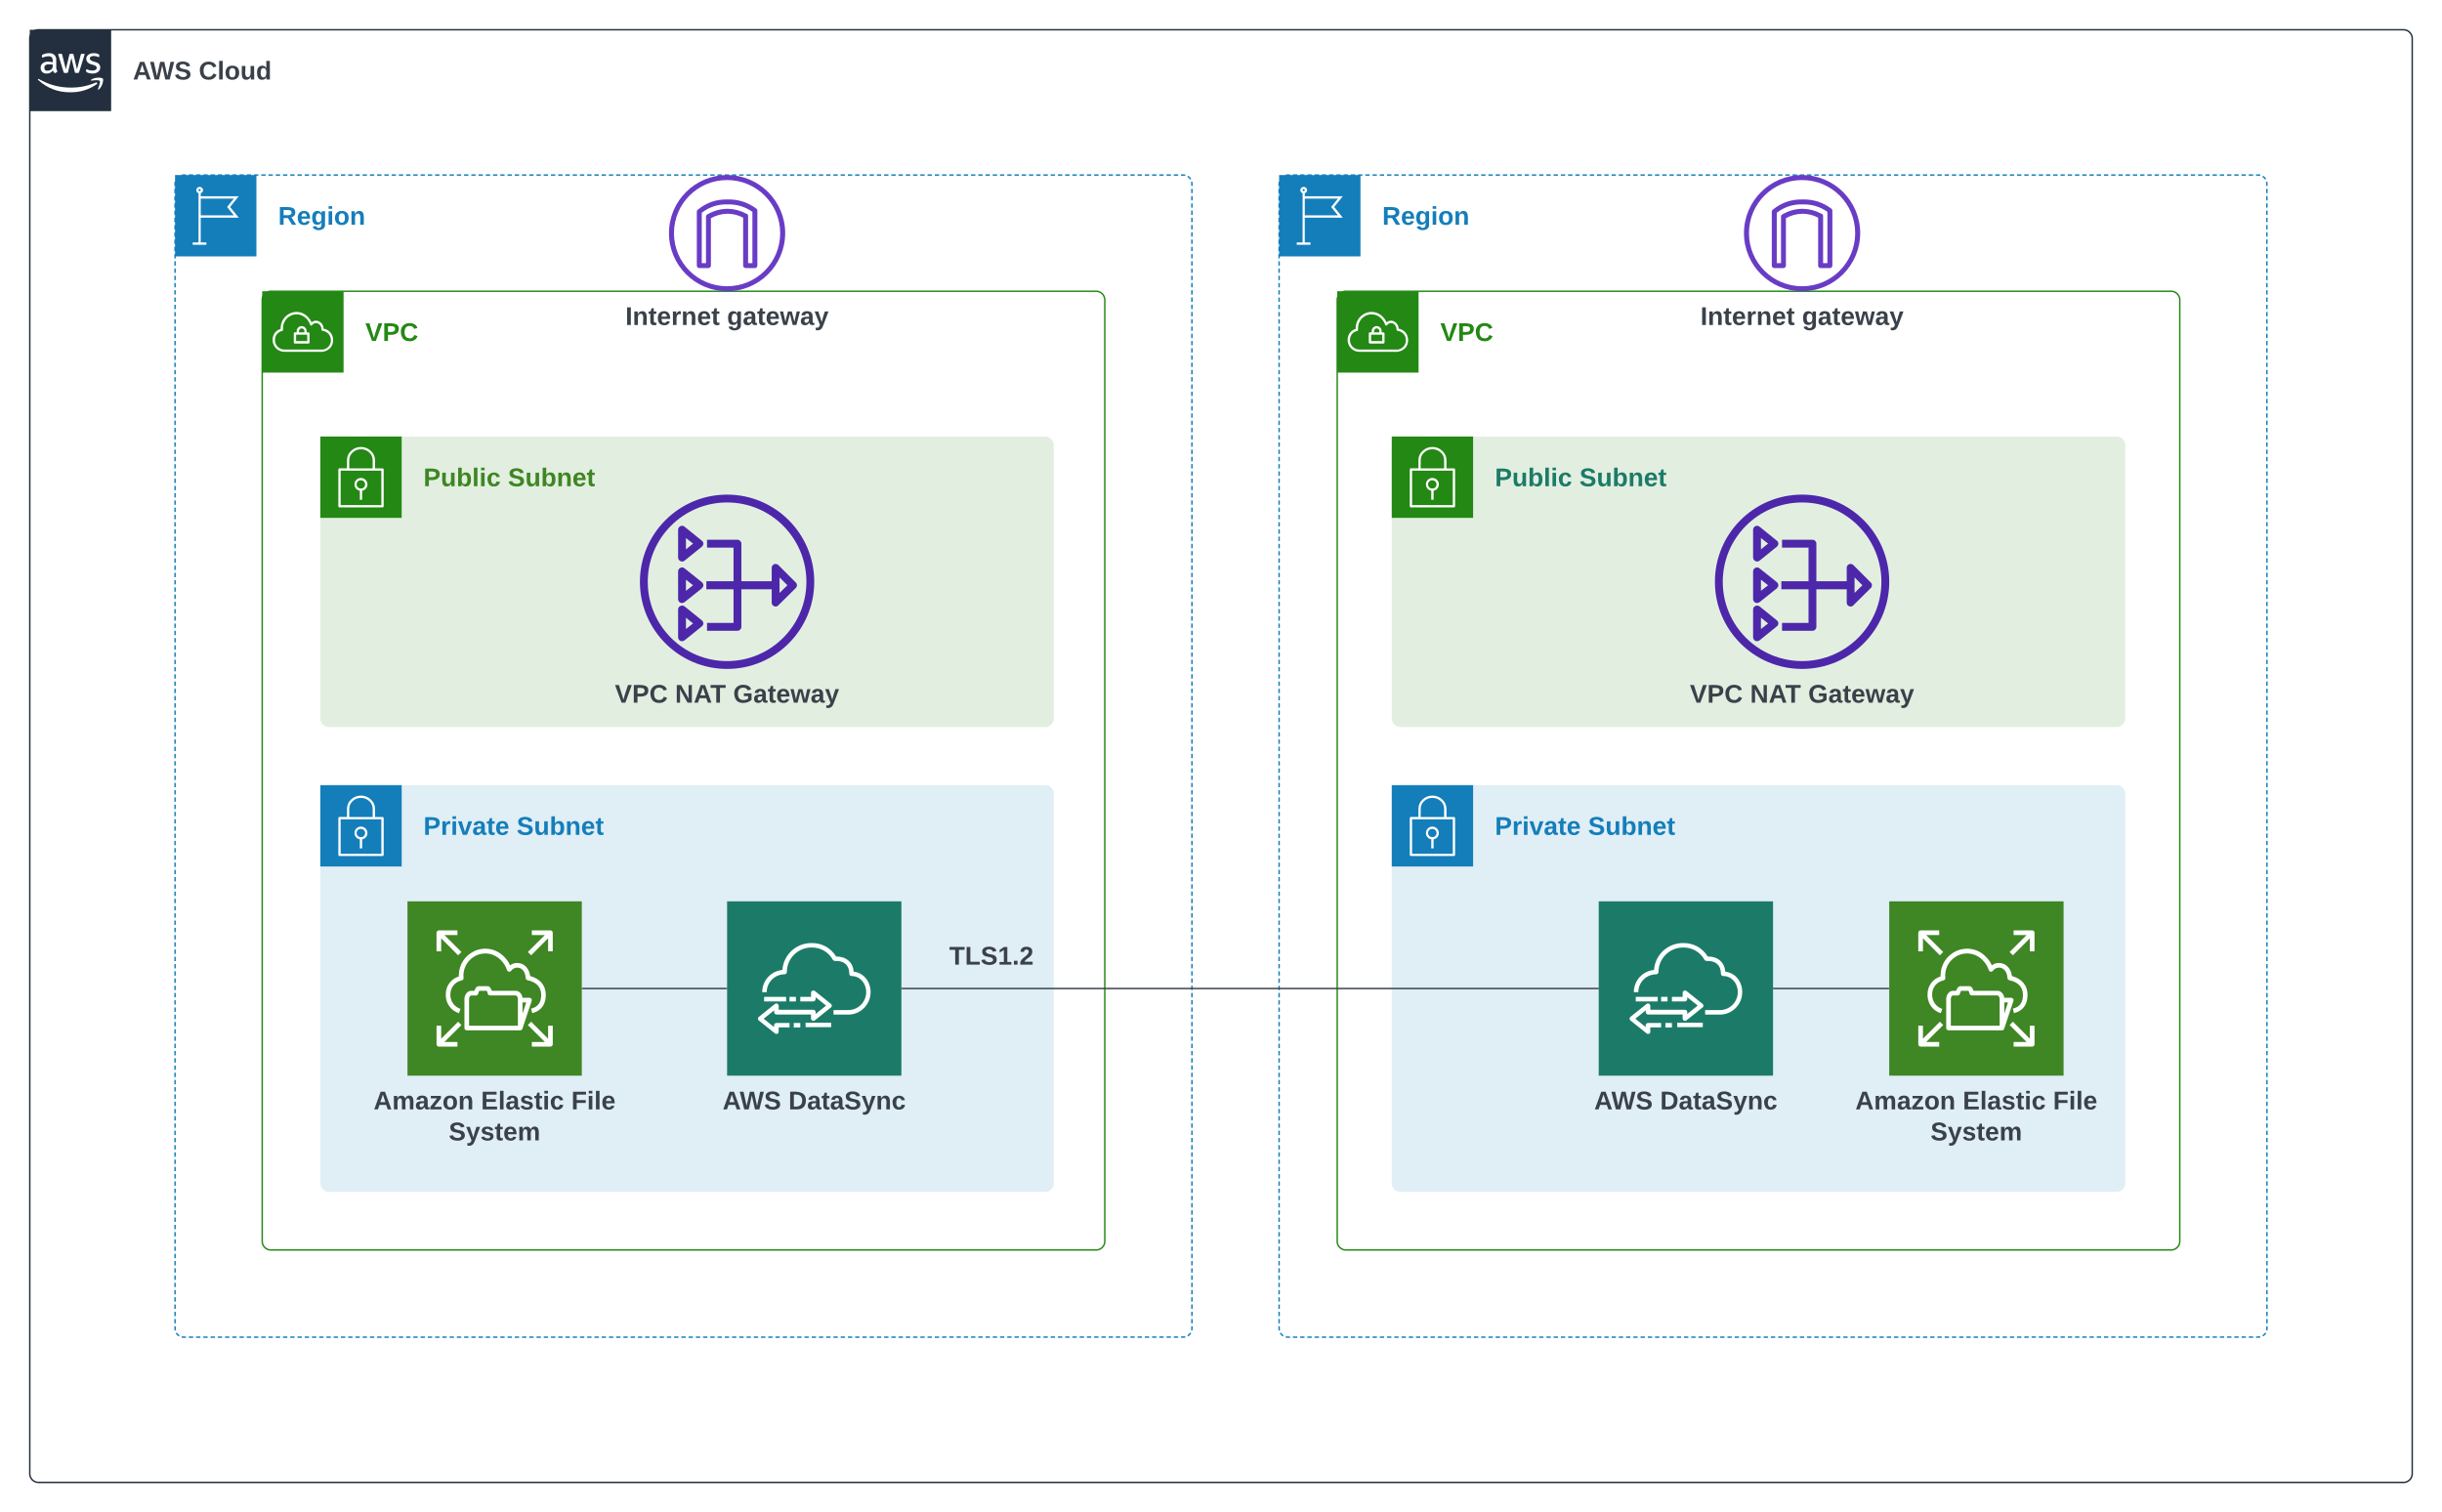 <svg xmlns="http://www.w3.org/2000/svg" xmlns:xlink="http://www.w3.org/1999/xlink" xmlns:lucid="lucid" width="1681" height="1041"><g transform="translate(120.5 120.5)" lucid:page-tab-id="0_0"><path d="M-100-94a6 6 0 0 1 6-6h1628a6 6 0 0 1 6 6v988a6 6 0 0 1-6 6H-94a6 6 0 0 1-6-6z" stroke="#232f3e" fill="#fff" fill-opacity="0"/><path d="M-100-100h56v56h-56v-56z" stroke="#fff" stroke-opacity="0" fill="#232f3e"/><path d="M-81.78-74.13c-.04.48.05.87.17 1.34.1.4.28.7.48 1.08.04.1.08.2.08.33 0 .2-.12.36-.28.46l-.95.62c-.12.08-.25.13-.37.13-.16 0-.33-.06-.45-.2-.2-.2-.36-.43-.52-.7-.17-.25-.3-.53-.45-.86-1.1 1.37-2.63 2.1-4.4 2.06-1.15.06-2.13-.3-2.96-1.08-.78-.8-1.14-1.76-1.1-2.85-.05-1.23.4-2.28 1.35-3.08 1.07-.85 2.3-1.23 3.66-1.16.57 0 1.02.02 1.6.1.57.1 1.1.2 1.72.33v-1.1c.08-.88-.16-1.67-.7-2.37-.74-.56-1.56-.8-2.46-.7-.53 0-1.03.07-1.6.2-.58.13-1.03.3-1.6.5l-.5.2h-.24c-.2 0-.33-.16-.33-.45v-.75c0-.18.04-.34.12-.5.1-.16.24-.26.4-.33.66-.3 1.2-.5 1.9-.67.77-.2 1.47-.3 2.3-.28 1.47-.13 2.78.26 3.9 1.2.94 1.05 1.35 2.28 1.22 3.67zm-6.07 2.28c.57 0 1.06-.1 1.6-.28.57-.2 1.03-.5 1.44-.96h-.02c.25-.27.42-.57.5-.93.12-.45.16-.84.16-1.3V-76c-.53-.1-.94-.17-1.44-.2H-87c-.8-.08-1.55.12-2.2.58-.54.45-.8 1.04-.75 1.73-.04.62.13 1.16.54 1.6.44.38.97.52 1.55.45zm12 1.6c-.22.02-.42-.03-.6-.15-.15-.17-.23-.36-.32-.6l-3.5-11.5-.1-.62c0-.24.1-.37.36-.37h1.47c.2 0 .37.04.57.15.17.18.25.37.3.6l2.5 9.96 2.38-9.93c0-.24.08-.44.28-.6.17-.12.37-.16.58-.14h1.2c.24-.02.4.02.6.14.17.18.25.36.3.6l2.33 9.94 2.56-10c.04-.2.16-.4.33-.58.15-.1.36-.17.56-.14h1.4c.16 0 .33.1.37.3v.31s0 .2-.12.35L-66-71.02c-.05.22-.13.42-.3.6-.2.1-.37.14-.57.13h-1.27c-.25.04-.45-.02-.62-.15-.16-.16-.24-.36-.3-.6l-2.3-9.6-2.28 9.6c-.05.24-.13.44-.3.6-.2.13-.4.2-.6.16zm19.2.38c-.82 0-1.52-.07-2.3-.25-.65-.13-1.14-.3-1.72-.6-.2-.1-.37-.23-.45-.42-.08-.14-.12-.28-.12-.43v-.75c0-.3.12-.46.32-.46h.3l.36.16c.58.23 1.03.4 1.6.5.62.14 1.15.2 1.8.2.8.05 1.5-.1 2.2-.5.48-.3.77-.8.72-1.4.05-.4-.12-.76-.37-1.04-.46-.4-.95-.65-1.52-.8l-2.18-.67c-.95-.26-1.73-.74-2.38-1.5-.5-.66-.74-1.36-.74-2.2 0-.58.12-1.07.4-1.6.3-.5.63-.88 1.08-1.2.5-.4.98-.62 1.6-.8.66-.17 1.2-.25 1.9-.24.32-.03.6-.03.97 0l1 .16.8.23.67.25c.16.1.28.22.45.38.08.15.12.3.12.5v.7c0 .3-.12.47-.37.47-.2-.03-.37-.08-.57-.18-.95-.43-1.8-.6-2.88-.58-.7-.04-1.3.1-1.97.4-.5.3-.74.8-.7 1.36 0 .4.13.76.45 1.05.5.4 1 .65 1.6.82l2.1.67c.95.24 1.7.7 2.3 1.44.5.64.7 1.3.7 2.1 0 .63-.13 1.17-.37 1.73-.3.55-.62.95-1.1 1.32-.5.4-1 .66-1.6.84-.75.23-1.4.33-2.15.34zM-53.9-62.52c-5.6 3.82-11.36 5.58-18.15 5.56-8.54.05-15.82-2.74-22.16-8.45-.5-.42 0-1 .48-.68 7.07 4.05 14.03 5.9 22.2 5.9 6.1-.04 11.3-1.1 16.93-3.47.83-.35 1.52.55.7 1.13z" stroke="#fff" stroke-opacity="0" fill="#fff"/><path d="M-51.84-64.8c-.64-.8-4.16-.38-5.75-.2-.46 0-.53-.36-.1-.67 2.8-1.97 7.42-1.4 8-.73.6.67-.14 5.28-2.78 7.5-.4.32-.78.13-.6-.3.54-1.52 1.86-4.83 1.24-5.6z" stroke="#fff" stroke-opacity="0" fill="#fff"/><use xlink:href="#a" transform="matrix(1,0,0,1,-29,-80) translate(0 14.222)"/><use xlink:href="#b" transform="matrix(1,0,0,1,-29,-80) translate(45.333 14.222)"/><path d="M0 6a6 6 0 0 1 6-6h688a6 6 0 0 1 6 6v788a6 6 0 0 1-6 6H6a6 6 0 0 1-6-6z" fill="#fff" fill-opacity="0"/><path d="M.9 2.88l.25-.4.6-.72.72-.6.4-.26M4.6.18l.46-.1L6 0h1.5m2 0h2.98m2 0h3m1.98 0h3m2 0h2.98m2 0h2.98m2 0h3m1.98 0h3m2 0h2.98m2 0h2.98m2 0h3m1.98 0h3m2 0h2.98m2 0h3m1.98 0h3m2 0h2.98m2 0h2.98m2 0h3m1.98 0h3m2 0h2.98m2 0h3m1.98 0h3m2 0h2.98m2 0h2.98m2 0h3m1.98 0h3m2 0h2.98m2 0h2.98m2 0h3m1.98 0h3m2 0h2.98m2 0h3m1.98 0h3m2 0H172m2 0H177m2 0h3m1.98 0h3m2 0h2.98m2 0h2.98m2 0h3m2 0h2.98m2 0h2.98m2 0h3m1.98 0h3m2 0h2.98m2 0h2.98m2 0h3m1.98 0h3m2 0h2.98m2 0h3m1.98 0h3m2 0h2.98m2 0h2.98m2 0h3m1.98 0h3m2 0h2.98m2 0h2.98m2 0h3m1.98 0h3m2 0h2.98m2 0h3m1.98 0h3m2 0h2.98m2 0h2.98m2 0h3m1.98 0h3m2 0h2.98m2 0h2.98m2 0h3m1.98 0h3m2 0h2.98m2 0h3m1.98 0h3m2 0h2.98m2 0h2.98m2 0h3m1.98 0h3m2 0h2.98m2 0h3m1.98 0h3m2 0h2.98m2 0h2.98m2 0h3m1.98 0h3m2 0h2.98m2 0h2.98m2 0h3m1.98 0h3m2 0h2.98m2 0h3m1.98 0h3m2 0h2.98m2 0h2.98m2 0h3m1.98 0h3m2 0h2.98m2 0h2.98m2 0h3m1.98 0h3m2 0h2.98m2 0h3m1.98 0h3m2 0H516m2 0H521m2 0h3m1.98 0h3m2 0h2.98m2 0h3m1.98 0h3m1.98 0h3m2 0h2.98m2 0h3m1.98 0h3m2 0h2.98m2 0h2.98m2 0h3m1.98 0h3m2 0h2.98m2 0h3m1.98 0h3m2 0h2.98m2 0h2.98m2 0h3m1.98 0h3m2 0h2.98m2 0h2.98m2 0h3m1.98 0h3m2 0h2.98m2 0h3m1.98 0h3m2 0h2.98m2 0h2.98m2 0h3m1.98 0h3m2 0h2.98m2 0h3m1.98 0h3m1.98 0h1.5l.94.07.46.1m1.73.73l.4.25.7.6.62.72.25.4m.72 1.73l.1.46.08.94v1.5m0 2v2.98m0 2v3m0 2v2.98m0 2v3m0 1.98v3m0 2v2.98m0 2v3m0 1.98v3m0 2v2.98m0 2v3m0 1.98v3m0 2v2.98m0 2v3m0 2v2.98m0 2v3m0 1.98v3m0 2v2.98m0 2v3m0 1.98v3m0 2v2.98m0 2v3m0 1.98v3m0 2v2.98m0 2v3m0 2v2.98m0 2v3m0 1.98v3m0 2v2.98m0 2v3m0 1.98v3m0 2v2.98m0 2v3m0 2v2.98m0 2v3m0 1.98v3m0 2v2.98m0 2v3m0 1.98v3m0 2V202m0 2v3m0 2v2.98m0 2v3m0 1.98v3m0 2v2.98m0 2v3m0 1.98v3m0 2v2.98m0 2v3m0 1.98v3m0 2v2.98m0 2v3m0 2v2.98m0 2v3m0 1.98v3m0 2v2.98m0 2v3m0 1.98v3m0 2v2.98m0 2v3m0 1.98v3m0 2v2.98m0 2v3m0 2v2.98m0 2v3m0 1.98v3m0 2v2.98m0 2v3m0 1.98v3m0 2v2.98m0 2v3m0 2v2.98m0 2v2.98m0 2v3m0 2v2.98m0 2v3m0 1.98v3m0 2v2.98m0 2v3m0 1.98v3m0 2v2.98m0 2v3m0 2v2.98m0 2v3m0 1.98v3m0 2v2.98m0 2v3m0 1.98v3m0 2v2.98m0 2v3m0 2v2.98m0 2v2.98m0 2v3m0 2v2.98m0 2v3m0 1.98v3m0 2v2.98m0 2v3m0 1.98v3m0 2v2.98m0 2v3m0 2v2.98m0 2v3m0 1.98v3m0 2v2.98m0 2v3m0 1.98v3m0 2v2.98m0 2v3m0 1.98v3m0 2v2.98m0 2v3m0 2v2.98m0 2v3m0 1.98v3m0 2v2.98m0 2v3m0 1.98v3m0 2V596m0 2v3m0 2v2.98m0 2v3m0 1.98v3m0 2v2.98m0 2v3m0 1.98v3m0 2v2.98m0 2v3m0 1.98v3m0 2v2.98m0 2v3m0 2v2.98m0 2v3m0 1.98v3m0 2v2.98m0 2v3m0 1.98v3m0 2v2.98m0 2v3m0 1.98v3m0 2v2.98m0 2v3m0 2v2.98m0 2v3m0 1.98v3m0 2v2.98m0 2v3m0 1.98v3m0 2v2.98m0 2v3m0 2v2.98m0 2v3m0 1.98v3m0 2v2.98m0 2v3m0 1.98v3m0 2v2.98m0 2v3m0 1.98v1.5l-.07.94-.1.46m-.73 1.73l-.25.4-.6.7-.72.62-.4.25m-1.73.72l-.46.1-.94.08h-1.5m-2 0h-2.98m-2 0h-3m-1.98 0h-3m-2 0h-2.98m-2 0h-2.98m-2 0h-3m-1.98 0h-3m-2 0h-2.98m-2 0h-3m-1.98 0h-3m-2 0h-2.98m-2 0h-2.98m-2 0h-3m-1.98 0h-3m-2 0h-2.98m-2 0h-2.98m-2 0h-3m-1.98 0h-3m-2 0h-2.98m-2 0h-3m-1.98 0h-3m-2 0h-2.98m-2 0h-2.98m-2 0h-3m-1.98 0h-3m-2 0h-2.98m-2 0h-2.98m-2 0h-3m-1.98 0h-3m-2 0h-2.98m-2 0h-3m-1.98 0h-3m-2 0H528m-2 0H523m-2 0h-3m-1.98 0h-3m-2 0h-2.98m-2 0h-3m-1.98 0h-3m-2 0h-2.98m-2 0h-2.98m-2 0h-3m-1.98 0h-3m-2 0h-2.98m-2 0h-2.98m-2 0h-3m-1.98 0h-3m-2 0h-2.98m-2 0h-3m-1.98 0h-3m-2 0h-2.98m-2 0h-2.98m-2 0h-3m-1.98 0h-3m-2 0h-2.98m-2 0h-2.98m-2 0h-3m-1.98 0h-3m-2 0h-2.98m-2 0h-3m-1.98 0h-3m-2 0h-2.98m-2 0h-2.98m-2 0h-3m-1.98 0h-3m-2 0h-2.98m-2 0h-2.98m-2 0h-3m-1.98 0h-3m-2 0h-2.98m-2 0h-3m-1.98 0h-3m-2 0h-2.98m-2 0h-2.98m-2 0h-3m-1.98 0h-3m-2 0h-2.98m-2 0h-3m-1.98 0h-3m-2 0h-2.98m-2 0h-2.98m-2 0h-3m-1.98 0h-3m-2 0h-2.98m-2 0h-2.98m-2 0h-3m-1.98 0h-3m-2 0h-2.98m-2 0h-3m-1.98 0h-3m-2 0h-2.98m-2 0h-2.98m-2 0h-3m-1.98 0h-3m-2 0h-2.98m-2 0h-2.98m-2 0h-3m-1.98 0h-3m-2 0h-2.98m-2 0h-3m-1.98 0h-3m-2 0H184m-2 0H179m-2 0h-3m-1.98 0h-3m-2 0h-2.98m-2 0h-2.98m-2 0h-3m-2 0h-2.98m-2 0h-2.98m-2 0h-3m-1.98 0h-3m-2 0h-2.98m-2 0h-2.98m-2 0h-3m-1.98 0h-3m-2 0h-2.98m-2 0h-3m-1.98 0h-3m-1.98 0h-3m-2 0h-2.98m-2 0h-3m-1.98 0h-3m-2 0H74.3m-2 0h-2.98m-2 0h-3m-1.98 0h-3m-2 0h-2.98m-2 0h-3m-1.98 0h-3m-2 0H39.4m-2 0h-2.98m-2 0h-3m-1.98 0h-3m-2 0h-2.98m-2 0h-3m-1.98 0h-3m-1.98 0H6l-.94-.07-.46-.1m-1.72-.73l-.4-.25-.72-.6-.6-.72-.26-.4m-.72-1.73l-.1-.46L0 794v-1.5m0-2v-2.98m0-2v-3m0-2v-2.98m0-2v-3m0-1.98v-3m0-2v-2.98m0-2v-3m0-1.98v-3m0-2v-2.98m0-2v-3m0-2v-2.98m0-2v-2.98m0-2v-3m0-2v-2.98m0-2v-3m0-1.98v-3m0-2v-2.98m0-2v-3m0-1.98v-3m0-2v-2.98m0-2v-3m0-2v-2.98m0-2v-3m0-1.98v-3m0-2v-2.98m0-2v-3m0-1.98v-3m0-2v-2.98m0-2v-3m0-1.98v-3m0-2v-2.98m0-2v-3m0-2v-2.98m0-2v-3m0-1.98v-3m0-2v-2.98m0-2v-3M0 606v-3m0-2V598m0-2v-3m0-2v-2.98m0-2v-3m0-1.98v-3m0-2v-2.98m0-2v-3m0-1.98v-3m0-2v-2.98m0-2v-3m0-1.98v-3m0-2v-2.98m0-2v-3m0-2v-2.98m0-2v-3m0-1.98v-3m0-2v-2.98m0-2v-3m0-1.98v-3m0-2v-2.98m0-2v-3m0-1.98v-3m0-2v-2.98m0-2v-3m0-2v-2.98m0-2v-3m0-1.98v-3m0-2v-2.98m0-2v-3m0-1.98v-3m0-2v-2.98m0-2v-3m0-2v-2.98m0-2v-2.98m0-2v-3m0-2v-2.98m0-2v-3m0-1.98v-3m0-2v-2.98m0-2v-3m0-1.98v-3m0-2v-2.98m0-2v-3m0-2v-2.98m0-2v-3m0-1.98v-3m0-2v-2.98m0-2v-3m0-1.98v-3m0-2v-2.98m0-2v-3m0-2v-2.98m0-2v-2.98m0-2v-3m0-2v-2.98m0-2v-3m0-1.98v-3m0-2v-2.98m0-2v-3m0-1.98v-3m0-2v-2.98m0-2v-3m0-2v-2.98m0-2v-2.98m0-2v-3m0-2v-2.98m0-2v-3m0-1.98v-3m0-2v-2.98m0-2v-3m0-1.98v-3m0-2v-2.98m0-2v-3m0-2v-2.98m0-2v-3m0-1.98v-3m0-2v-2.98m0-2v-3M0 212v-3m0-2V204m0-2v-3m0-2v-2.98m0-2v-3m0-1.98v-3m0-2v-2.98m0-2v-3m0-1.98v-3m0-2v-2.98m0-2v-3m0-1.98v-3m0-2v-2.98m0-2v-3m0-2v-2.98m0-2v-2.98m0-2v-3m0-2v-2.98m0-2v-3m0-1.98v-3m0-2v-2.98m0-2v-3m0-1.98v-3m0-2V94.3m0-2v-3m0-2V84.3m0-2v-3m0-1.98v-3m0-2v-2.98m0-2v-3m0-1.98v-3m0-2V54.4m0-2v-3m0-1.98v-3m0-2v-2.98m0-2v-3m0-2v-2.98m0-2v-3m0-1.98v-3m0-2V14.5m0-2v-3M0 7.5V6l.07-.94.1-.46" stroke="#147eba" fill="none"/><path d="M0 0h56v56H0V0z" stroke="#fff" stroke-opacity="0" fill="#147eba"/><path d="M43.84 29.36L37.88 22l5.96-7.4H17.67V12.5c.98-.32 1.62-1.16 1.62-2.2-.1-1.15-1.03-2.02-2.17-2.14-1.3-.08-2.44.87-2.53 2.15 0 1.03.63 1.87 1.58 2.2V46.4h-4.02V48h9.44v-1.6h-3.93V29.37zM16.88 9.6c.4-.03.76.33.76.73 0 .44-.32.76-.73.76-.4.03-.75-.33-.75-.73v-.04c0-.4.32-.72.73-.72zm23.6 6.62L35.83 22l4.65 5.73h-22.8v-11.5z" stroke="#fff" stroke-opacity="0" fill="#fff"/><use xlink:href="#c" transform="matrix(1,0,0,1,71,20) translate(0 14.222)"/><path d="M760 6a6 6 0 0 1 6-6h668a6 6 0 0 1 6 6v788a6 6 0 0 1-6 6H766a6 6 0 0 1-6-6z" fill="#fff" fill-opacity="0"/><path d="M760.9 2.88l.25-.4.6-.72.72-.6.4-.26m1.73-.72l.46-.1L766 0h1.5m2 0h2.98m2 0h3m1.98 0h3m2 0h2.98m2 0h2.98m2 0h3m1.98 0h3m2 0h2.98m2 0h2.98m2 0h3m1.98 0h3m2 0h2.98m2 0h2.98m2 0h3m1.98 0h3m2 0h2.98m2 0h2.98m2 0h3m1.98 0h3m2 0h2.98m2 0h2.98m2 0h3m1.98 0h3m2 0h2.98m2 0h2.98m2 0h3m1.98 0h3m2 0h2.98m2 0h2.98m2 0h3m1.98 0h3m2 0H927m2 0H932m2 0h3m1.98 0h3m2 0h2.98m2 0h2.98m2 0h3m1.98 0h3m2 0h2.98m2 0h2.98m2 0h3m1.98 0h3m2 0h2.98m2 0h2.98m2 0h3m1.98 0h3m2 0h2.98m2 0h2.98m2 0h3m1.98 0h3m2 0h2.98m2 0h2.98m2 0h3m1.98 0h3m2 0h2.98m2 0h2.98m2 0h3m1.98 0h3m2 0h2.98m2 0h3m1.98 0h3m1.98 0h3m2 0h2.98m2 0h3m1.98 0h3m1.98 0h3m2 0h2.98m2 0h3m1.98 0h3m1.98 0h3m2 0h2.98m2 0h3m1.98 0h3m1.98 0h3m2 0h2.98m2 0h3m1.98 0h3m2 0h2.98m2 0h2.98m2 0h3m1.98 0h3m2 0h2.98m2 0h2.98m2 0h3m1.98 0h3m2 0h2.98m2 0h2.98m2 0h3m1.98 0h3m2 0h2.98m2 0h2.98m2 0h3m1.98 0h3m2 0h2.98m2 0h2.98m2 0h3m1.98 0h3m2 0h2.98m2 0h2.98m2 0h3m1.98 0h3m2 0h2.98m2 0h2.98m2 0h3m1.98 0h3m2 0h2.98m2 0h2.98m2 0h3m1.98 0h3m2 0h2.98m2 0h2.98m2 0h3m1.98 0h3m2 0h2.98m2 0h2.98m2 0h3m1.98 0h3m2 0h2.98m2 0h2.98m2 0h3m1.98 0h3m2 0h2.98m2 0h2.98m2 0h3m1.98 0h3m2 0h2.98m2 0h3m1.98 0h3m1.98 0h3m2 0h2.98m2 0h3m1.98 0h3m1.98 0h1.5l.94.07.46.1m1.72.73l.4.25.72.6.6.72.26.4m.72 1.73l.1.46.08.94v1.5m0 2v2.98m0 2v3m0 2v2.98m0 2v3m0 1.98v3m0 2v2.98m0 2v3m0 1.98v3m0 2v2.98m0 2v3m0 1.98v3m0 2v2.98m0 2v3m0 2v2.98m0 2v3m0 1.98v3m0 2v2.98m0 2v3m0 1.98v3m0 2v2.98m0 2v3m0 1.98v3m0 2v2.98m0 2v3m0 2v2.98m0 2v3m0 1.98v3m0 2v2.98m0 2v3m0 1.98v3m0 2v2.98m0 2v3m0 2v2.98m0 2v3m0 1.98v3m0 2v2.98m0 2v3m0 1.98v3m0 2V202m0 2v3m0 2v2.98m0 2v3m0 1.98v3m0 2v2.98m0 2v3m0 1.98v3m0 2v2.98m0 2v3m0 1.98v3m0 2v2.98m0 2v3m0 2v2.98m0 2v3m0 1.98v3m0 2v2.98m0 2v3m0 1.98v3m0 2v2.98m0 2v3m0 1.98v3m0 2v2.98m0 2v3m0 2v2.98m0 2v3m0 1.98v3m0 2v2.98m0 2v3m0 1.98v3m0 2v2.98m0 2v3m0 2v2.98m0 2v2.98m0 2v3m0 2v2.98m0 2v3m0 1.98v3m0 2v2.98m0 2v3m0 1.98v3m0 2v2.98m0 2v3m0 2v2.98m0 2v3m0 1.98v3m0 2v2.98m0 2v3m0 1.98v3m0 2v2.98m0 2v3m0 2v2.98m0 2v2.98m0 2v3m0 2v2.98m0 2v3m0 1.98v3m0 2v2.98m0 2v3m0 1.98v3m0 2v2.98m0 2v3m0 2v2.98m0 2v3m0 1.98v3m0 2v2.98m0 2v3m0 1.98v3m0 2v2.98m0 2v3m0 1.98v3m0 2v2.98m0 2v3m0 2v2.98m0 2v3m0 1.98v3m0 2v2.98m0 2v3m0 1.98v3m0 2V596m0 2v3m0 2v2.98m0 2v3m0 1.98v3m0 2v2.98m0 2v3m0 1.98v3m0 2v2.98m0 2v3m0 1.98v3m0 2v2.98m0 2v3m0 2v2.98m0 2v3m0 1.98v3m0 2v2.98m0 2v3m0 1.98v3m0 2v2.98m0 2v3m0 1.98v3m0 2v2.98m0 2v3m0 2v2.98m0 2v3m0 1.98v3m0 2v2.98m0 2v3m0 1.98v3m0 2v2.98m0 2v3m0 2v2.98m0 2v3m0 1.98v3m0 2v2.98m0 2v3m0 1.98v3m0 2v2.98m0 2v3m0 1.98v1.5l-.07.94-.1.46m-.73 1.73l-.25.4-.6.7-.72.62-.4.25m-1.73.72l-.46.1-.94.08h-1.5m-2 0h-2.98m-2 0h-3m-1.98 0h-3m-1.98 0h-3m-2 0h-2.98m-2 0h-3m-1.98 0h-3m-1.98 0h-3m-2 0h-2.98m-2 0h-3m-1.98 0h-3m-2 0h-2.98m-2 0h-2.98m-2 0h-3m-1.98 0h-3m-2 0h-2.98m-2 0h-2.98m-2 0h-3m-1.98 0h-3m-2 0h-2.98m-2 0h-2.98m-2 0h-3m-1.98 0h-3m-2 0h-2.98m-2 0h-2.98m-2 0h-3m-1.98 0h-3m-2 0h-2.98m-2 0h-2.98m-2 0h-3m-1.98 0h-3m-2 0H1273m-2 0H1268m-2 0h-3m-1.98 0h-3m-2 0h-2.98m-2 0h-2.98m-2 0h-3m-1.98 0h-3m-2 0h-2.98m-2 0h-2.98m-2 0h-3m-1.98 0h-3m-2 0h-2.98m-2 0h-2.98m-2 0h-3m-1.98 0h-3m-2 0h-2.98m-2 0h-2.98m-2 0h-3m-1.98 0h-3m-2 0h-2.98m-2 0h-2.98m-2 0h-3m-1.98 0h-3m-2 0h-2.98m-2 0h-2.98m-2 0h-3m-1.98 0h-3m-2 0h-2.98m-2 0h-3m-1.98 0h-3m-1.98 0h-3m-2 0h-2.98m-2 0h-3m-1.98 0h-3m-1.98 0h-3m-2 0h-2.98m-2 0h-3m-1.98 0h-3m-1.98 0h-3m-2 0h-2.98m-2 0h-3m-1.98 0h-3m-1.98 0h-3m-2 0h-2.98m-2 0h-3m-1.98 0h-3m-2 0h-2.98m-2 0h-2.98m-2 0h-3m-1.98 0h-3m-2 0h-2.98m-2 0h-2.98m-2 0h-3m-1.98 0h-3m-2 0h-2.98m-2 0h-2.98m-2 0h-3m-1.98 0h-3m-2 0h-2.98m-2 0h-2.98m-2 0h-3m-1.98 0h-3m-2 0h-2.98m-2 0h-2.98m-2 0h-3m-1.98 0h-3m-2 0H939m-2 0H934m-2 0h-3m-1.98 0h-3m-2 0h-2.98m-2 0h-2.98m-2 0h-3m-1.98 0h-3m-2 0h-2.98m-2 0h-2.98m-2 0h-3m-1.98 0h-3m-2 0h-2.98m-2 0h-2.98m-2 0h-3m-1.98 0h-3m-2 0h-2.98m-2 0h-2.98m-2 0h-3m-1.98 0h-3m-2 0h-2.98m-2 0h-2.98m-2 0h-3m-1.98 0h-3m-2 0h-2.98m-2 0h-3m-1.98 0h-3m-1.98 0h-3m-2 0h-2.98m-2 0h-3m-1.98 0h-3m-1.98 0h-3m-2 0h-2.98m-2 0h-3m-1.98 0h-3m-1.98 0H766l-.94-.07-.46-.1m-1.73-.73l-.4-.25-.7-.6-.62-.72-.25-.4m-.72-1.73l-.1-.46-.08-.94v-1.5m0-2v-2.98m0-2v-3m0-2v-2.98m0-2v-3m0-1.98v-3m0-2v-2.98m0-2v-3m0-1.98v-3m0-2v-2.98m0-2v-3m0-2v-2.98m0-2v-2.98m0-2v-3m0-2v-2.98m0-2v-3m0-1.98v-3m0-2v-2.98m0-2v-3m0-1.98v-3m0-2v-2.98m0-2v-3m0-2v-2.98m0-2v-3m0-1.98v-3m0-2v-2.98m0-2v-3m0-1.98v-3m0-2v-2.98m0-2v-3m0-1.98v-3m0-2v-2.98m0-2v-3m0-2v-2.98m0-2v-3m0-1.98v-3m0-2v-2.98m0-2v-3m0-1.98v-3m0-2V598m0-2v-3m0-2v-2.98m0-2v-3m0-1.98v-3m0-2v-2.98m0-2v-3m0-1.98v-3m0-2v-2.98m0-2v-3m0-1.98v-3m0-2v-2.98m0-2v-3m0-2v-2.98m0-2v-3m0-1.98v-3m0-2v-2.98m0-2v-3m0-1.98v-3m0-2v-2.98m0-2v-3m0-1.98v-3m0-2v-2.98m0-2v-3m0-2v-2.98m0-2v-3m0-1.98v-3m0-2v-2.98m0-2v-3m0-1.98v-3m0-2v-2.98m0-2v-3m0-2v-2.98m0-2v-2.98m0-2v-3m0-2v-2.98m0-2v-3m0-1.98v-3m0-2v-2.98m0-2v-3m0-1.98v-3m0-2v-2.98m0-2v-3m0-2v-2.98m0-2v-3m0-1.98v-3m0-2v-2.98m0-2v-3m0-1.98v-3m0-2v-2.98m0-2v-3m0-2v-2.98m0-2v-2.98m0-2v-3m0-2v-2.98m0-2v-3m0-1.98v-3m0-2v-2.98m0-2v-3m0-1.98v-3m0-2v-2.98m0-2v-3m0-2v-2.98m0-2v-2.98m0-2v-3m0-2v-2.98m0-2v-3m0-1.98v-3m0-2v-2.98m0-2v-3m0-1.98v-3m0-2v-2.98m0-2v-3m0-2v-2.98m0-2v-3m0-1.98v-3m0-2v-2.98m0-2v-3m0-1.98v-3m0-2V204m0-2v-3m0-2v-2.98m0-2v-3m0-1.98v-3m0-2v-2.98m0-2v-3m0-1.98v-3m0-2v-2.98m0-2v-3m0-1.98v-3m0-2v-2.98m0-2v-3m0-2v-2.98m0-2v-2.98m0-2v-3m0-2v-2.98m0-2v-3m0-1.98v-3m0-2v-2.98m0-2v-3m0-1.98v-3m0-2V94.3m0-2v-3m0-2V84.3m0-2v-3m0-1.98v-3m0-2v-2.98m0-2v-3m0-1.98v-3m0-2V54.4m0-2v-3m0-1.98v-3m0-2v-2.98m0-2v-3m0-2v-2.98m0-2v-3m0-1.98v-3m0-2V14.5m0-2v-3m0-1.98V6l.07-.94.1-.46" stroke="#147eba" fill="none"/><path d="M760 0h56v56h-56V0z" stroke="#fff" stroke-opacity="0" fill="#147eba"/><path d="M803.84 29.36L797.88 22l5.96-7.4h-26.17V12.5c.98-.32 1.62-1.16 1.62-2.2-.1-1.15-1.03-2.02-2.17-2.14-1.3-.08-2.44.87-2.53 2.15 0 1.03.63 1.87 1.58 2.2V46.4h-4.02V48h9.44v-1.6h-3.93V29.37zM776.88 9.6c.4-.03.76.33.76.73 0 .44-.32.76-.73.76-.4.03-.75-.33-.75-.73v-.04c0-.4.32-.72.73-.72zm23.6 6.62L795.83 22l4.65 5.73h-22.8v-11.5z" stroke="#fff" stroke-opacity="0" fill="#fff"/><use xlink:href="#c" transform="matrix(1,0,0,1,831,20) translate(0 14.222)"/><path d="M60 86a6 6 0 0 1 6-6h568a6 6 0 0 1 6 6v648a6 6 0 0 1-6 6H66a6 6 0 0 1-6-6z" stroke="#248814" fill="#fff" fill-opacity="0"/><path d="M60 80h56v56H60V80z" stroke="#fff" stroke-opacity="0" fill="#248814"/><path d="M91.76 108.3h-1.18v-1.1c-.12-1.73-1.47-3.07-3.2-3.2-1.9-.13-3.54 1.3-3.67 3.2v1.07h-1.17c-.45 0-.8.36-.8.8v6.13c0 .44.35.8.8.8h9.23c.44 0 .8-.36.8-.8v-6.1c0-.43-.36-.8-.8-.8zm-6.4-1.06c.1-1.02 1-1.77 2-1.67.9.08 1.58.77 1.67 1.67v1.06H85.3zm5.65 7.08h-7.67v-4.42h7.63z" stroke="#fff" stroke-opacity="0" fill="#fff"/><path d="M102.27 105.75c-.08-2.45-1.58-4.48-3.87-5.3-1.58-.47-3.16-.14-4.4.9-.68-1.45-1.47-2.6-2.6-3.76-3.24-3.36-7.94-4.3-12.18-2.4-4.04 1.9-6.4 5.63-6.54 10.05v.7c-3.4.97-5.66 4.08-5.5 7.65v.63c.38 4.28 3.92 7.52 8.2 7.47h26s7.42-.64 7.42-8.1c.04-3.9-2.66-7.2-6.53-7.85zm-.96 14.38H75.4c-3.47.06-6.3-2.52-6.6-5.96v-.52c-.15-3.05 1.93-5.7 4.92-6.3.38-.12.63-.48.6-.9-.06-.4-.06-.73 0-1.14.07-3.78 2.1-6.94 5.52-8.6 1.25-.56 2.4-.8 3.83-.84 2.62.08 4.87 1.04 6.7 2.94 1.25 1.3 2.04 2.6 2.62 4.3.03.15.1.28.24.37.37.27.87.2 1.12-.17.83-1.18 2.25-1.67 3.62-1.3 1.8.72 2.87 2.4 2.83 4.32-.07.4.22.83.64.9 3.58.36 6.2 3.55 5.82 7.12-.3 3.13-2.7 5.52-5.82 5.85z" stroke="#fff" stroke-opacity="0" fill="#fff"/><use xlink:href="#d" transform="matrix(1,0,0,1,131,100) translate(0 14.222)"/><path d="M800 86a6 6 0 0 1 6-6h568a6 6 0 0 1 6 6v648a6 6 0 0 1-6 6H806a6 6 0 0 1-6-6z" stroke="#248814" fill="#fff" fill-opacity="0"/><path d="M800 80h56v56h-56V80z" stroke="#fff" stroke-opacity="0" fill="#248814"/><path d="M831.76 108.3h-1.18v-1.1c-.12-1.73-1.48-3.07-3.2-3.2-1.9-.13-3.54 1.3-3.67 3.2v1.07h-1.17c-.44 0-.8.36-.8.8v6.13c0 .44.36.8.8.8h9.23c.44 0 .8-.36.8-.8v-6.1c0-.43-.36-.8-.8-.8zm-6.4-1.06c.1-1.02 1-1.77 2-1.67.9.08 1.58.77 1.67 1.67v1.06h-3.72zm5.65 7.08h-7.67v-4.42h7.63z" stroke="#fff" stroke-opacity="0" fill="#fff"/><path d="M842.27 105.75c-.1-2.45-1.58-4.48-3.87-5.3-1.58-.47-3.16-.14-4.4.9-.68-1.45-1.47-2.6-2.6-3.76-3.24-3.36-7.94-4.3-12.18-2.4-4.04 1.9-6.4 5.63-6.54 10.05v.7c-3.4.97-5.66 4.08-5.5 7.65v.63c.4 4.28 3.92 7.52 8.2 7.47h26s7.42-.64 7.42-8.1c.04-3.9-2.66-7.2-6.53-7.85zm-.96 14.38h-25.9c-3.47.06-6.3-2.52-6.6-5.96v-.52c-.15-3.05 1.93-5.7 4.92-6.3.38-.12.63-.48.6-.9-.06-.4-.06-.73 0-1.14.07-3.78 2.1-6.94 5.52-8.6 1.25-.56 2.4-.8 3.83-.84 2.62.08 4.87 1.04 6.7 2.94 1.25 1.3 2.04 2.6 2.62 4.3.03.15.1.28.24.37.37.27.87.2 1.12-.17.83-1.18 2.25-1.67 3.62-1.3 1.8.72 2.87 2.4 2.83 4.32-.07.4.22.83.64.9 3.57.36 6.2 3.55 5.82 7.12-.3 3.13-2.7 5.52-5.82 5.85z" stroke="#fff" stroke-opacity="0" fill="#fff"/><use xlink:href="#d" transform="matrix(1,0,0,1,871,100) translate(0 14.222)"/><path d="M100 186a6 6 0 0 1 6-6h492.9a6 6 0 0 1 6 6v188a6 6 0 0 1-6 6H106a6 6 0 0 1-6-6z" fill="#248814" fill-opacity=".13"/><path d="M100 180h56v56h-56v-56z" stroke="#fff" stroke-opacity="0" fill="#248814"/><path d="M143.38 202.18c-.15-.17-.34-.25-.56-.25h-5.15v-5.58c-.03-2.54-.96-4.7-2.84-6.4-1.9-1.83-4.15-2.75-6.77-2.75-2.65 0-4.9.83-6.8 2.62-1.9 1.7-2.87 3.87-2.9 6.4v5.66h-5.15c-.24 0-.43.1-.58.25-.16.17-.22.34-.22.6V228c0 .43.34.8.8.8h29.6c.46 0 .8-.37.8-.8v-25.28c0-.2-.06-.38-.22-.54zm-23.46-5.9c.03-2.13.8-3.88 2.37-5.3 1.6-1.5 3.52-2.2 5.73-2.2 2.22 0 4.12.75 5.7 2.25 1.54 1.4 2.32 3.2 2.32 5.32v5.58H119.9zm22.1 30.94h-28.03v-23.7h28z" stroke="#fff" stroke-opacity="0" fill="#fff"/><path d="M127.2 217.3v6.25h1.6v-6.23c2.13-.4 3.62-2.2 3.63-4.35 0-2.43-1.97-4.4-4.4-4.43-2.2-.03-4.06 1.5-4.44 3.68-.42 2.4 1.2 4.68 3.6 5.1zm.82-7.15c.78 0 1.44.27 2 .82.54.56.82 1.22.8 2 .03 1.55-1.2 2.8-2.74 2.82h-.06c-1.56.1-2.92-1.06-3.04-2.62-.12-1.56 1.05-2.93 2.6-3.03.16-.02.28-.02.44 0z" stroke="#fff" stroke-opacity="0" fill="#fff"/><use xlink:href="#e" transform="matrix(1,0,0,1,171,200) translate(0 14.222)"/><use xlink:href="#f" transform="matrix(1,0,0,1,171,200) translate(58.173 14.222)"/><path d="M837.54 186a6 6 0 0 1 6-6h492.92a6 6 0 0 1 6 6v188a6 6 0 0 1-6 6H843.54a6 6 0 0 1-6-6z" fill="#248814" fill-opacity=".13"/><path d="M837.54 180h56v56h-56v-56z" stroke="#fff" stroke-opacity="0" fill="#248814"/><path d="M880.93 202.18c-.16-.17-.35-.25-.57-.25h-5.14v-5.58c-.04-2.54-.97-4.7-2.84-6.4-1.9-1.83-4.15-2.75-6.77-2.75-2.64 0-4.9.83-6.8 2.62-1.9 1.7-2.87 3.87-2.9 6.4v5.66h-5.14c-.25 0-.44.1-.6.25-.15.17-.22.34-.22.6V228c0 .43.35.8.8.8h29.6c.46 0 .8-.37.8-.8v-25.28c0-.2-.06-.38-.2-.54zm-23.47-5.9c.03-2.13.8-3.88 2.38-5.3 1.62-1.5 3.52-2.2 5.74-2.2 2.2 0 4.1.75 5.7 2.25 1.53 1.4 2.3 3.2 2.3 5.32v5.58h-16.15zm22.1 30.94h-28.02v-23.7h28z" stroke="#fff" stroke-opacity="0" fill="#fff"/><path d="M864.74 217.3v6.25h1.6v-6.23c2.13-.4 3.63-2.2 3.64-4.35 0-2.43-1.98-4.4-4.42-4.43-2.2-.03-4.05 1.5-4.42 3.68-.4 2.4 1.2 4.68 3.6 5.1zm.82-7.15c.78 0 1.44.27 2 .82.55.56.82 1.22.8 2 .03 1.55-1.2 2.8-2.74 2.82h-.06c-1.56.1-2.92-1.06-3.04-2.62-.1-1.56 1.06-2.93 2.6-3.03.16-.02.3-.02.44 0z" stroke="#fff" stroke-opacity="0" fill="#fff"/><use xlink:href="#g" transform="matrix(1,0,0,1,908.544,200) translate(0 14.222)"/><use xlink:href="#h" transform="matrix(1,0,0,1,908.544,200) translate(58.173 14.222)"/><path d="M100 426a6 6 0 0 1 6-6h492.9a6 6 0 0 1 6 6v268a6 6 0 0 1-6 6H106a6 6 0 0 1-6-6z" fill="#147eba" fill-opacity=".13"/><path d="M100 420h56v56h-56v-56z" stroke="#fff" stroke-opacity="0" fill="#147eba"/><path d="M143.38 442.18c-.15-.17-.34-.25-.56-.25h-5.15v-5.58c-.03-2.54-.96-4.7-2.84-6.4-1.9-1.83-4.15-2.75-6.77-2.75-2.65 0-4.9.83-6.8 2.62-1.9 1.7-2.87 3.87-2.9 6.4v5.66h-5.15c-.24 0-.43.1-.58.25-.16.17-.22.34-.22.6V468c0 .43.34.8.8.8h29.6c.46 0 .8-.37.8-.8v-25.28c0-.2-.06-.38-.22-.54zm-23.46-5.9c.03-2.13.8-3.88 2.37-5.3 1.6-1.5 3.52-2.2 5.73-2.2 2.22 0 4.12.75 5.7 2.25 1.54 1.4 2.32 3.2 2.32 5.32v5.58H119.9zm22.1 30.94h-28.03v-23.7h28z" stroke="#fff" stroke-opacity="0" fill="#fff"/><path d="M127.2 457.3v6.25h1.6v-6.23c2.13-.4 3.62-2.2 3.63-4.35 0-2.43-1.97-4.4-4.4-4.43-2.2-.03-4.06 1.5-4.44 3.68-.42 2.4 1.2 4.68 3.6 5.1zm.82-7.15c.78 0 1.44.27 2 .83.54.55.82 1.2.8 2 .03 1.54-1.2 2.8-2.74 2.8h-.06c-1.56.13-2.92-1.04-3.04-2.6-.12-1.56 1.05-2.93 2.6-3.03.16-.02.28-.02.44 0z" stroke="#fff" stroke-opacity="0" fill="#fff"/><use xlink:href="#i" transform="matrix(1,0,0,1,171,440) translate(0 14.222)"/><use xlink:href="#j" transform="matrix(1,0,0,1,171,440) translate(64.148 14.222)"/><path d="M837.54 426a6 6 0 0 1 6-6h492.92a6 6 0 0 1 6 6v268a6 6 0 0 1-6 6H843.54a6 6 0 0 1-6-6z" fill="#147eba" fill-opacity=".13"/><path d="M837.54 420h56v56h-56v-56z" stroke="#fff" stroke-opacity="0" fill="#147eba"/><path d="M880.93 442.18c-.16-.17-.35-.25-.57-.25h-5.14v-5.58c-.04-2.54-.97-4.7-2.84-6.4-1.9-1.83-4.15-2.75-6.77-2.75-2.64 0-4.9.83-6.8 2.62-1.9 1.7-2.87 3.87-2.9 6.4v5.66h-5.14c-.25 0-.44.1-.6.25-.15.17-.22.34-.22.6V468c0 .43.35.8.8.8h29.6c.46 0 .8-.37.8-.8v-25.28c0-.2-.06-.38-.2-.54zm-23.47-5.9c.03-2.13.8-3.88 2.38-5.3 1.62-1.5 3.52-2.2 5.74-2.2 2.2 0 4.1.75 5.7 2.25 1.53 1.4 2.3 3.2 2.3 5.32v5.58h-16.15zm22.1 30.94h-28.02v-23.7h28z" stroke="#fff" stroke-opacity="0" fill="#fff"/><path d="M864.74 457.3v6.25h1.6v-6.23c2.13-.4 3.63-2.2 3.64-4.35 0-2.43-1.98-4.4-4.42-4.43-2.2-.03-4.05 1.5-4.42 3.68-.4 2.4 1.2 4.68 3.6 5.1zm.82-7.15c.78 0 1.44.27 2 .83.55.55.82 1.2.8 2 .03 1.54-1.2 2.8-2.74 2.8h-.06c-1.56.13-2.92-1.04-3.04-2.6-.1-1.56 1.06-2.93 2.6-3.03.16-.02.3-.02.44 0z" stroke="#fff" stroke-opacity="0" fill="#fff"/><use xlink:href="#i" transform="matrix(1,0,0,1,908.544,440) translate(0 14.222)"/><use xlink:href="#j" transform="matrix(1,0,0,1,908.544,440) translate(64.148 14.222)"/><path d="M160 500h120v120H160V500z" stroke="#fff" stroke-opacity="0" stroke-width="2" fill="#3f8624"/><path d="M183.2 525.45l11.66 11.7 2.28-2.3-11.7-11.65h8.95V520h-12.8c-.88 0-1.6.72-1.6 1.6v12.8h3.2zM258.4 520h-12.8v3.2h8.95l-11.7 11.66 2.3 2.28 11.65-11.7v8.95h3.2v-12.8c0-.88-.72-1.6-1.6-1.6zM194.86 582.86l-11.66 11.7v-8.95H180v12.8c0 .88.72 1.6 1.6 1.6h12.8v-3.2h-8.95l11.7-11.66zM256.8 594.55l-11.66-11.7-2.28 2.3 11.7 11.65h-8.95v3.2h12.8c.88 0 1.6-.72 1.6-1.6v-12.8h-3.2zM207.35 537.2c5.93-2.63 12.53-1.34 17 3.33 2 2.04 3.3 4.17 4.2 6.88.15.28.28.55.56.73.7.53 1.73.4 2.2-.32 1.04-1.4 2.56-2.2 4.28-2.2 2.48 0 5.44 1.86 5.78 7.2 0 .7.55 1.32 1.24 1.46 6.27 1.33 9.43 4.8 9.43 10.22 0 5.15-2.27 8.22-6.95 9.37l.76 3.1c6.06-1.45 9.36-5.9 9.36-12.47 0-6.53-3.8-11.2-10.74-13.07-.83-6.2-4.96-9-8.88-9-1.86-.05-3.44.48-4.96 1.6-1.03-2.27-2.27-4.05-4.06-5.83-5.37-5.6-13.28-7.15-20.44-4-6.6 3.1-10.67 9.3-10.8 16.62v.88c-5.6 1.78-9.17 6.84-8.96 12.66v.94c.34 5.5 3.78 10 9.1 11.73l1.02-3c-4-1.3-6.6-4.72-6.95-8.9v-.76c-.2-4.84 3.1-9.06 7.9-9.95.7-.2 1.18-.85 1.18-1.6-.06-.68-.13-1.2-.13-1.88.14-6.04 3.45-11.1 8.88-13.73z" stroke="#fff" stroke-opacity="0" stroke-width="2" fill="#fff"/><path d="M245.5 568.52c.2-.5.1-1.03-.22-1.46-.28-.42-.74-.66-1.3-.66h-4.78c-.18-1.43-.74-2.62-1.8-3.62-.8-.82-1.77-1.22-2.93-1.2h-16.43c-.42-1.26-1.2-2.9-2.46-3.18H208.9c-1.44 0-2.37 1.8-2.88 3.2h-1.9c-1.2-.04-2.23.33-3.06 1.15-1.2 1.2-1.86 2.7-1.86 4.44v20c0 .87.7 1.6 1.58 1.6h36.8c.74 0 1.3-.43 1.53-1.1zm-3.75 1.07l-2.55 7.74v-7.75zm-5.75 16h-33.6v-18.4c0-.8.23-1.5.8-2.08.18-.25.46-.34.73-.3h3.2c.84 0 1.54-.67 1.58-1.53.2-.6.43-1.13.7-1.7h5.16c.28.54.46 1.03.6 1.6 0 .88.75 1.6 1.63 1.6h17.7c.25 0 .48.1.62.32.6.58.88 1.27.88 2.07z" stroke="#fff" stroke-opacity="0" stroke-width="2" fill="#fff"/><use xlink:href="#k" transform="matrix(1,0,0,1,130,629) translate(6.667 14.222)"/><use xlink:href="#l" transform="matrix(1,0,0,1,130,629) translate(80.593 14.222)"/><use xlink:href="#m" transform="matrix(1,0,0,1,130,629) translate(142.765 14.222)"/><use xlink:href="#n" transform="matrix(1,0,0,1,130,629) translate(58.42 35.556)"/><path d="M1180 500h120v120h-120V500z" stroke="#fff" stroke-opacity="0" stroke-width="2" fill="#3f8624"/><path d="M1203.2 525.45l11.66 11.7 2.28-2.3-11.7-11.65h8.95V520h-12.8c-.88 0-1.6.72-1.6 1.6v12.8h3.2zM1278.4 520h-12.8v3.2h8.95l-11.7 11.66 2.3 2.28 11.65-11.7v8.95h3.2v-12.8c0-.88-.72-1.6-1.6-1.6zM1214.86 582.86l-11.66 11.7v-8.95h-3.2v12.8c0 .88.72 1.6 1.6 1.6h12.8v-3.2h-8.95l11.7-11.66zM1276.8 594.55l-11.66-11.7-2.28 2.3 11.7 11.65h-8.95v3.2h12.8c.88 0 1.6-.72 1.6-1.6v-12.8h-3.2zM1227.36 537.2c5.92-2.63 12.52-1.34 17 3.33 2 2.04 3.3 4.17 4.2 6.88.14.28.27.55.55.73.7.53 1.73.4 2.2-.32 1.05-1.4 2.56-2.2 4.28-2.2 2.48 0 5.44 1.86 5.78 7.2 0 .7.55 1.32 1.24 1.46 6.27 1.33 9.43 4.8 9.43 10.22 0 5.15-2.27 8.22-6.95 9.37l.76 3.1c6.06-1.45 9.36-5.9 9.36-12.47 0-6.53-3.8-11.2-10.74-13.07-.83-6.2-4.96-9-8.88-9-1.86-.05-3.44.48-4.96 1.6-1.03-2.27-2.27-4.05-4.06-5.83-5.37-5.6-13.28-7.15-20.44-4-6.6 3.1-10.67 9.3-10.8 16.62v.88c-5.6 1.78-9.17 6.84-8.96 12.66v.94c.34 5.5 3.8 10 9.1 11.73l1.02-3c-4-1.3-6.6-4.72-6.95-8.9v-.76c-.2-4.84 3.1-9.06 7.9-9.95.7-.2 1.18-.85 1.18-1.6-.06-.68-.13-1.2-.13-1.88.14-6.04 3.45-11.1 8.88-13.73z" stroke="#fff" stroke-opacity="0" stroke-width="2" fill="#fff"/><path d="M1265.5 568.52c.2-.5.1-1.03-.22-1.46-.28-.42-.74-.66-1.3-.66h-4.78c-.18-1.43-.74-2.62-1.8-3.62-.8-.82-1.77-1.22-2.93-1.2h-16.43c-.42-1.26-1.2-2.9-2.46-3.18H1228.9c-1.44 0-2.37 1.8-2.88 3.2h-1.9c-1.2-.04-2.23.33-3.06 1.15-1.2 1.2-1.86 2.7-1.86 4.44v20c0 .87.7 1.6 1.58 1.6h36.8c.74 0 1.3-.43 1.53-1.1zm-3.75 1.07l-2.55 7.74v-7.75zm-5.75 16h-33.6v-18.4c0-.8.23-1.5.8-2.08.18-.25.45-.34.73-.3h3.2c.84 0 1.54-.67 1.58-1.53.2-.6.43-1.13.7-1.7h5.16c.28.54.46 1.03.6 1.6 0 .88.75 1.6 1.63 1.6h17.72c.23 0 .46.1.6.32.6.58.88 1.27.88 2.07z" stroke="#fff" stroke-opacity="0" stroke-width="2" fill="#fff"/><use xlink:href="#k" transform="matrix(1,0,0,1,1150,629) translate(6.667 14.222)"/><use xlink:href="#l" transform="matrix(1,0,0,1,1150,629) translate(80.593 14.222)"/><use xlink:href="#m" transform="matrix(1,0,0,1,1150,629) translate(142.765 14.222)"/><use xlink:href="#n" transform="matrix(1,0,0,1,1150,629) translate(58.42 35.556)"/><path d="M380 500h120v120H380V500z" stroke="#fff" stroke-opacity="0" fill="#1c7b68"/><path d="M427.38 568.9h-4.42v-3.13h4.42zm-6.75-3.13H405.5v3.13h15.13zm31.02 17.78h-17.6v3.07h17.6zm-21.25.2h-4.5v3.06h4.5zm-15.74 7.44c.54-.26.85-.83.85-1.4v-3h7.46v-3.06h-9c-.93 0-1.63.7-1.63 1.56v1.26l-7.13-5.76 7.2-5.76v1.25c0 .87.7 1.62 1.64 1.62h23.73v2.88c.08.3.16.56.3.8.56.76 1.56.9 2.26.4l11.17-8.96c.08-.07.15-.13.23-.13.54-.68.47-1.68-.23-2.3l-11.17-8.96c-.23-.18-.54-.25-.85-.3-.86 0-1.63.62-1.7 1.55v2.87h-7.38v3.13h8.92c.93 0 1.63-.75 1.63-1.62v-1.25l7.2 5.75-7.2 5.76v-1.3c0-.9-.7-1.58-1.63-1.58h-23.8v-2.8c0-.33-.16-.58-.32-.83-.46-.75-1.47-.94-2.17-.44l-11.25 9c-.07 0-.07.07-.15.13-.54.7-.47 1.7.15 2.26l11.25 9c.23.2.54.3.93.3.23 0 .47 0 .7-.1zm64.14-28.62c0-7.57-4.9-13.4-11.63-14.15-.55-6.44-5.12-10.45-11.87-10.45h-.23c-3.8-6.07-9.93-9.4-17.07-9.26-10.47 0-19.15 8-19.93 18.52-7.9.76-13.88 7.33-13.88 15.28h3.1c0-6.76 5.5-12.27 12.25-12.27.93 0 1.62-.75 1.62-1.63 0-9.26 7.53-16.77 16.83-16.84 6.3-.12 11.7 2.95 14.82 8.45.3.5.77.75 1.4.82h1.08c5.58 0 8.84 3.25 8.84 8.82 0 .88.7 1.57 1.63 1.57 5.66 0 10 4.82 10 11.14-.07 6.76-5.5 12.27-12.33 12.27h-10.16v3.13h10.16c8.46 0 15.36-6.95 15.36-15.46z" stroke="#fff" stroke-opacity="0" fill="#fff"/><use xlink:href="#a" transform="matrix(1,0,0,1,350,629) translate(26.914 14.222)"/><use xlink:href="#o" transform="matrix(1,0,0,1,350,629) translate(72.247 14.222)"/><use xlink:href="#p" transform="matrix(1,0,0,1,350,629) translate(90 35.556)"/><path d="M980 500h120v120H980V500z" stroke="#fff" stroke-opacity="0" fill="#1c7b68"/><path d="M1027.38 568.9h-4.42v-3.13h4.42zm-6.75-3.13h-15.12v3.13h15.13zm31.02 17.78h-17.6v3.07h17.6zm-21.25.2h-4.5v3.06h4.5zm-15.74 7.44c.54-.26.85-.83.85-1.4v-3h7.46v-3.06h-9c-.93 0-1.63.7-1.63 1.56v1.26l-7.13-5.76 7.2-5.76v1.25c0 .87.7 1.62 1.64 1.62h23.73v2.88c.08.3.16.56.3.8.56.76 1.56.9 2.26.4l11.17-8.96c.08-.07.15-.13.23-.13.55-.68.47-1.68-.23-2.3l-11.17-8.96c-.23-.18-.54-.25-.85-.3-.86 0-1.63.62-1.7 1.55v2.87h-7.38v3.13h8.92c.93 0 1.63-.75 1.63-1.62v-1.25l7.2 5.75-7.2 5.76v-1.3c0-.9-.7-1.58-1.63-1.58h-23.8v-2.8c0-.33-.16-.58-.32-.83-.46-.75-1.47-.94-2.17-.44l-11.25 9c-.07 0-.07.07-.15.13-.54.7-.47 1.7.15 2.26l11.25 9c.23.2.54.3.93.3.23 0 .47 0 .7-.1zm64.14-28.62c0-7.57-4.9-13.4-11.63-14.15-.55-6.44-5.12-10.45-11.87-10.45h-.23c-3.8-6.07-9.93-9.4-17.07-9.26-10.47 0-19.15 8-19.93 18.52-7.9.76-13.88 7.33-13.88 15.28h3.1c0-6.76 5.5-12.27 12.25-12.27.93 0 1.62-.75 1.62-1.63 0-9.26 7.53-16.77 16.83-16.84 6.3-.12 11.7 2.95 14.82 8.45.3.5.77.75 1.4.82h1.08c5.58 0 8.84 3.25 8.84 8.82 0 .88.7 1.57 1.63 1.57 5.66 0 10 4.82 10 11.14-.07 6.76-5.5 12.27-12.33 12.27h-10.16v3.13h10.16c8.46 0 15.36-6.95 15.36-15.46z" stroke="#fff" stroke-opacity="0" fill="#fff"/><use xlink:href="#a" transform="matrix(1,0,0,1,950,629) translate(26.914 14.222)"/><use xlink:href="#o" transform="matrix(1,0,0,1,950,629) translate(72.247 14.222)"/><use xlink:href="#p" transform="matrix(1,0,0,1,950,629) translate(90 35.556)"/><path d="M280.5 560h99" stroke="#3a414a" fill="none"/><path d="M280.5 560.5h-.5v-1h.5zM380 560.5h-.5v-1h.5z" stroke="#3a414a" stroke-width=".05" fill="#3a414a"/><path d="M500.5 560h479" stroke="#3a414a" fill="none"/><path d="M500.5 560.5h-.5v-1h.5zM980 560.5h-.5v-1h.5z" stroke="#3a414a" stroke-width=".05" fill="#3a414a"/><path d="M1100.5 560h79" stroke="#3a414a" fill="none"/><path d="M1100.5 560.5h-.5v-1h.5zM1180 560.5h-.5v-1h.5z" stroke="#3a414a" stroke-width=".05" fill="#3a414a"/><path d="M380 220c33.12 0 60 26.88 60 60 0 33.12-26.88 60-60 60-33.12 0-60-26.88-60-60 0-33.12 26.88-60 60-60zm0 114.6c30.12 0 54.6-24.48 54.6-54.6s-24.48-54.6-54.6-54.6-54.6 24.48-54.6 54.6 24.48 54.6 54.6 54.6zm47.28-54.12c1.08 1.08 1.08 2.76 0 3.84l-12 11.88c-.48.6-1.2.84-1.92.84-.36 0-.6 0-.96-.24-1.08-.36-1.68-1.32-1.68-2.52v-9.12h-20.88v25.92c0 1.44-1.2 2.64-2.64 2.64h-21v-5.4h18.24v-23.16h-18.72v-5.52h18.72v-23.16H366.2v-5.4h21c1.44 0 2.64 1.2 2.64 2.64v25.92h20.88v-9.24c0-1.08.6-2.04 1.68-2.52.96-.36 2.16-.12 2.88.6zm-76.56-9.72l11.88 9.48c.6.48 1.08 1.32 1.08 2.16 0 .84-.48 1.56-1.08 2.16l-11.88 9.48c-.48.36-1.08.6-1.8.6-.36 0-.72-.12-1.08-.24-.96-.48-1.56-1.44-1.56-2.52V272.8c0-.96.6-1.92 1.56-2.4.84-.48 2.04-.36 2.88.36zm0 26.16l11.88 9.6c.6.48 1.08 1.32 1.08 2.16 0 .84-.48 1.56-1.08 2.04l-11.88 9.6c-.48.36-1.08.6-1.8.6-.36 0-.72-.12-1.08-.24-.96-.48-1.56-1.44-1.56-2.52v-19.08c0-1.08.6-2.04 1.56-2.4.84-.48 2.04-.36 2.88.24zm0-54.84l11.88 9.6c.6.48 1.08 1.2 1.08 2.04 0 .84-.48 1.68-1.08 2.16l-11.88 9.6c-.48.36-1.08.6-1.8.6-.36 0-.72-.12-1.08-.36-.96-.48-1.56-1.32-1.56-2.4v-19.08c0-1.08.6-2.04 1.56-2.52.84-.48 2.04-.36 2.88.36zm65.4 45.6l5.4-5.28-5.4-5.4zm-64.44-1.44l4.92-3.84-4.92-3.84zm0-28.56l4.92-3.96-4.92-3.84zm0 54.84l4.92-3.84-4.92-3.96z" stroke="#000" stroke-opacity="0" fill="#4d27aa"/><g><use xlink:href="#q" transform="matrix(1,0,0,1,290,349) translate(12.765 14.222)"/><use xlink:href="#r" transform="matrix(1,0,0,1,290,349) translate(54.198 14.222)"/><use xlink:href="#s" transform="matrix(1,0,0,1,290,349) translate(94.198 14.222)"/></g><path d="M1120 220c33.12 0 60 26.88 60 60 0 33.12-26.88 60-60 60-33.12 0-60-26.88-60-60 0-33.12 26.88-60 60-60zm0 114.6c30.12 0 54.6-24.48 54.6-54.6s-24.48-54.6-54.6-54.6-54.6 24.48-54.6 54.6 24.48 54.6 54.6 54.6zm47.28-54.12c1.08 1.08 1.08 2.76 0 3.84l-12 11.88c-.48.6-1.2.84-1.92.84-.36 0-.6 0-.96-.24-1.08-.36-1.68-1.32-1.68-2.52v-9.12h-20.88v25.92c0 1.44-1.2 2.64-2.64 2.64h-21v-5.4h18.24v-23.16h-18.72v-5.52h18.72v-23.16h-18.24v-5.4h21c1.44 0 2.64 1.2 2.64 2.64v25.92h20.88v-9.24c0-1.08.6-2.04 1.68-2.52.96-.36 2.16-.12 2.88.6zm-76.56-9.72l11.88 9.48c.6.48 1.08 1.32 1.08 2.16 0 .84-.48 1.56-1.08 2.16l-11.88 9.48c-.48.36-1.08.6-1.8.6-.36 0-.72-.12-1.08-.24-.96-.48-1.56-1.44-1.56-2.52V272.8c0-.96.6-1.92 1.56-2.4.84-.48 2.04-.36 2.88.36zm0 26.16l11.88 9.6c.6.48 1.08 1.32 1.08 2.16 0 .84-.48 1.56-1.08 2.04l-11.88 9.6c-.48.36-1.08.6-1.8.6-.36 0-.72-.12-1.08-.24-.96-.48-1.56-1.44-1.56-2.52v-19.08c0-1.08.6-2.04 1.56-2.4.84-.48 2.04-.36 2.88.24zm0-54.84l11.88 9.6c.6.48 1.08 1.2 1.08 2.04 0 .84-.48 1.68-1.08 2.16l-11.88 9.6c-.48.36-1.08.6-1.8.6-.36 0-.72-.12-1.08-.36-.96-.48-1.56-1.32-1.56-2.4v-19.08c0-1.08.6-2.04 1.56-2.52.84-.48 2.04-.36 2.88.36zm65.4 45.6l5.4-5.28-5.4-5.4zm-64.44-1.44l4.92-3.84-4.92-3.84zm0-28.56l4.92-3.96-4.92-3.84zm0 54.84l4.92-3.84-4.92-3.96z" stroke="#000" stroke-opacity="0" fill="#4d27aa"/><g><use xlink:href="#q" transform="matrix(1,0,0,1,1030,349) translate(12.765 14.222)"/><use xlink:href="#r" transform="matrix(1,0,0,1,1030,349) translate(54.198 14.222)"/><use xlink:href="#s" transform="matrix(1,0,0,1,1030,349) translate(94.198 14.222)"/></g><path d="M380 80c-22.08 0-40-17.92-40-40s17.92-40 40-40 40 17.92 40 40-17.92 40-40 40zm0-76.56c-20.24 0-36.56 16.32-36.56 36.56 0 20.24 16.32 36.56 36.56 36.56 20.24 0 36.56-16.32 36.56-36.56 0-20.24-16.32-36.56-36.56-36.56z" stroke="#fff" stroke-opacity="0" fill="#693cc5"/><path d="M399.14 64.03h-6.38c-.96 0-1.7-.75-1.7-1.7v-33c-3.47-1.8-6.76-2.6-10.64-2.7-4.26.1-7.8 1.04-11.55 3.07v32.63c0 .95-.75 1.7-1.67 1.7h-6.34c-.96 0-1.7-.75-1.7-1.7V25.2c0-.5.2-.93.57-1.26 6.1-5 12.85-7.32 20.7-7.13 7.4-.14 13.8 1.94 19.75 6.33.46.34.67.8.67 1.33v37.87c0 .95-.75 1.7-1.7 1.7zm-4.67-3.4h2.96V25.3c-5.2-3.58-10.67-5.2-17-5.1-6.73-.18-12.52 1.7-17.86 5.77v34.66h2.92V28.6c0-.65.32-1.2.9-1.5 4.5-2.55 8.85-3.78 14.02-3.87 4.7.14 8.7 1.18 12.88 3.4h.17c.63.28 1 .85 1 1.56z" stroke="#fff" stroke-opacity="0" fill="#693cc5"/><g><use xlink:href="#t" transform="matrix(1,0,0,1,310,89) translate(0.025 14.222)"/><use xlink:href="#u" transform="matrix(1,0,0,1,310,89) translate(69.951 14.222)"/></g><path d="M1120 80c-22.08 0-40-17.92-40-40s17.92-40 40-40 40 17.92 40 40-17.92 40-40 40zm0-76.56c-20.24 0-36.56 16.32-36.56 36.56 0 20.24 16.32 36.56 36.56 36.56 20.24 0 36.56-16.32 36.56-36.56 0-20.24-16.32-36.56-36.56-36.56z" stroke="#fff" stroke-opacity="0" fill="#693cc5"/><path d="M1139.14 64.03h-6.38c-.96 0-1.7-.75-1.7-1.7v-33c-3.47-1.8-6.76-2.6-10.64-2.7-4.26.1-7.8 1.04-11.55 3.07v32.63c0 .95-.75 1.7-1.67 1.7h-6.34c-.96 0-1.7-.75-1.7-1.7V25.2c0-.5.2-.93.57-1.26 6.1-5 12.85-7.32 20.7-7.13 7.4-.14 13.8 1.94 19.75 6.33.46.34.67.8.67 1.33v37.87c0 .95-.75 1.7-1.7 1.7zm-4.67-3.4h2.96V25.3c-5.2-3.58-10.67-5.2-17-5.1-6.73-.18-12.52 1.7-17.86 5.77v34.66h2.92V28.6c0-.65.32-1.2.9-1.5 4.5-2.55 8.85-3.78 14.02-3.87 4.7.14 8.7 1.18 12.88 3.4h.17c.63.28 1 .85 1 1.56z" stroke="#fff" stroke-opacity="0" fill="#693cc5"/><g><use xlink:href="#t" transform="matrix(1,0,0,1,1050,89) translate(0.025 14.222)"/><use xlink:href="#u" transform="matrix(1,0,0,1,1050,89) translate(69.951 14.222)"/></g><path d="M500 526a6 6 0 0 1 6-6h111.54a6 6 0 0 1 6 6v28a6 6 0 0 1-6 6H506a6 6 0 0 1-6-6z" fill="none"/><g><use xlink:href="#v" transform="matrix(1,0,0,1,500,520) translate(32.914 23.556)"/></g><defs><path fill="#3a414a" d="M199 0l-22-63H83L61 0H9l90-248h61L250 0h-51zm-33-102l-36-108c-10 38-24 72-36 108h72" id="w"/><path fill="#3a414a" d="M275 0h-61l-44-196L126 0H64L0-248h53L97-49l45-199h58l43 199 44-199h52" id="x"/><path fill="#3a414a" d="M169-182c-1-43-94-46-97-3 18 66 151 10 154 114 3 95-165 93-204 36-6-8-10-19-12-30l50-8c3 46 112 56 116 5-17-69-150-10-154-114-4-87 153-88 188-35 5 8 8 18 10 28" id="y"/><g id="a"><use transform="matrix(0.049,0,0,0.049,0,0)" xlink:href="#w"/><use transform="matrix(0.049,0,0,0.049,11.802,0)" xlink:href="#x"/><use transform="matrix(0.049,0,0,0.049,28.543,0)" xlink:href="#y"/></g><path fill="#3a414a" d="M67-125c0 53 21 87 73 88 37 1 54-22 65-47l45 17C233-25 199 4 140 4 58 4 20-42 15-125 8-235 124-281 211-232c18 10 29 29 36 50l-46 12c-8-25-30-41-62-41-52 0-71 34-72 86" id="z"/><path fill="#3a414a" d="M25 0v-261h50V0H25" id="A"/><path fill="#3a414a" d="M110-194c64 0 96 36 96 99 0 64-35 99-97 99-61 0-95-36-95-99 0-62 34-99 96-99zm-1 164c35 0 45-28 45-65 0-40-10-65-43-65-34 0-45 26-45 65 0 36 10 65 43 65" id="B"/><path fill="#3a414a" d="M85 4C-2 5 27-109 22-190h50c7 57-23 150 33 157 60-5 35-97 40-157h50l1 190h-47c-2-12 1-28-3-38-12 25-28 42-61 42" id="C"/><path fill="#3a414a" d="M88-194c31-1 46 15 58 34l-1-101h50l1 261h-48c-2-10 0-23-3-31C134-8 116 4 84 4 32 4 16-41 15-95c0-56 19-97 73-99zm17 164c33 0 40-30 41-66 1-37-9-64-41-64s-38 30-39 65c0 43 13 65 39 65" id="D"/><g id="b"><use transform="matrix(0.049,0,0,0.049,0,0)" xlink:href="#z"/><use transform="matrix(0.049,0,0,0.049,12.79,0)" xlink:href="#A"/><use transform="matrix(0.049,0,0,0.049,17.728,0)" xlink:href="#B"/><use transform="matrix(0.049,0,0,0.049,28.543,0)" xlink:href="#C"/><use transform="matrix(0.049,0,0,0.049,39.358,0)" xlink:href="#D"/></g><path fill="#147eba" d="M240-174c0 40-23 61-54 70L253 0h-59l-57-94H76V0H24v-248c93 4 217-23 216 74zM76-134c48-2 112 12 112-38 0-48-66-32-112-35v73" id="E"/><path fill="#147eba" d="M185-48c-13 30-37 53-82 52C43 2 14-33 14-96s30-98 90-98c62 0 83 45 84 108H66c0 31 8 55 39 56 18 0 30-7 34-22zm-45-69c5-46-57-63-70-21-2 6-4 13-4 21h74" id="F"/><path fill="#147eba" d="M195-6C206 82 75 100 31 46c-4-6-6-13-8-21l49-6c3 16 16 24 34 25 40 0 42-37 40-79-11 22-30 35-61 35-53 0-70-43-70-97 0-56 18-96 73-97 30 0 46 14 59 34l2-30h47zm-90-29c32 0 41-27 41-63 0-35-9-62-40-62-32 0-39 29-40 63 0 36 9 62 39 62" id="G"/><path fill="#147eba" d="M25-224v-37h50v37H25zM25 0v-190h50V0H25" id="H"/><path fill="#147eba" d="M110-194c64 0 96 36 96 99 0 64-35 99-97 99-61 0-95-36-95-99 0-62 34-99 96-99zm-1 164c35 0 45-28 45-65 0-40-10-65-43-65-34 0-45 26-45 65 0 36 10 65 43 65" id="I"/><path fill="#147eba" d="M135-194c87-1 58 113 63 194h-50c-7-57 23-157-34-157-59 0-34 97-39 157H25l-1-190h47c2 12-1 28 3 38 12-26 28-41 61-42" id="J"/><g id="c"><use transform="matrix(0.049,0,0,0.049,0,0)" xlink:href="#E"/><use transform="matrix(0.049,0,0,0.049,12.79,0)" xlink:href="#F"/><use transform="matrix(0.049,0,0,0.049,22.667,0)" xlink:href="#G"/><use transform="matrix(0.049,0,0,0.049,33.481,0)" xlink:href="#H"/><use transform="matrix(0.049,0,0,0.049,38.42,0)" xlink:href="#I"/><use transform="matrix(0.049,0,0,0.049,49.235,0)" xlink:href="#J"/></g><path fill="#248814" d="M147 0H94L2-248h55l64 206c17-72 42-137 63-206h54" id="K"/><path fill="#248814" d="M24-248c93 1 206-16 204 79-1 75-69 88-152 82V0H24v-248zm52 121c47 0 100 7 100-41 0-47-54-39-100-39v80" id="L"/><path fill="#248814" d="M67-125c0 53 21 87 73 88 37 1 54-22 65-47l45 17C233-25 199 4 140 4 58 4 20-42 15-125 8-235 124-281 211-232c18 10 29 29 36 50l-46 12c-8-25-30-41-62-41-52 0-71 34-72 86" id="M"/><g id="d"><use transform="matrix(0.049,0,0,0.049,0,0)" xlink:href="#K"/><use transform="matrix(0.049,0,0,0.049,11.852,0)" xlink:href="#L"/><use transform="matrix(0.049,0,0,0.049,23.704,0)" xlink:href="#M"/></g><path fill="#3f8624" d="M24-248c93 1 206-16 204 79-1 75-69 88-152 82V0H24v-248zm52 121c47 0 100 7 100-41 0-47-54-39-100-39v80" id="N"/><path fill="#3f8624" d="M85 4C-2 5 27-109 22-190h50c7 57-23 150 33 157 60-5 35-97 40-157h50l1 190h-47c-2-12 1-28-3-38-12 25-28 42-61 42" id="O"/><path fill="#3f8624" d="M135-194c52 0 70 43 70 98 0 56-19 99-73 100-30 1-46-15-58-35L72 0H24l1-261h50v104c11-23 29-37 60-37zM114-30c31 0 40-27 40-66 0-37-7-63-39-63s-41 28-41 65c0 36 8 64 40 64" id="P"/><path fill="#3f8624" d="M25 0v-261h50V0H25" id="Q"/><path fill="#3f8624" d="M25-224v-37h50v37H25zM25 0v-190h50V0H25" id="R"/><path fill="#3f8624" d="M190-63c-7 42-38 67-86 67-59 0-84-38-90-98-12-110 154-137 174-36l-49 2c-2-19-15-32-35-32-30 0-35 28-38 64-6 74 65 87 74 30" id="S"/><g id="e"><use transform="matrix(0.049,0,0,0.049,0,0)" xlink:href="#N"/><use transform="matrix(0.049,0,0,0.049,11.852,0)" xlink:href="#O"/><use transform="matrix(0.049,0,0,0.049,22.667,0)" xlink:href="#P"/><use transform="matrix(0.049,0,0,0.049,33.481,0)" xlink:href="#Q"/><use transform="matrix(0.049,0,0,0.049,38.42,0)" xlink:href="#R"/><use transform="matrix(0.049,0,0,0.049,43.358,0)" xlink:href="#S"/></g><path fill="#3f8624" d="M169-182c-1-43-94-46-97-3 18 66 151 10 154 114 3 95-165 93-204 36-6-8-10-19-12-30l50-8c3 46 112 56 116 5-17-69-150-10-154-114-4-87 153-88 188-35 5 8 8 18 10 28" id="T"/><path fill="#3f8624" d="M135-194c87-1 58 113 63 194h-50c-7-57 23-157-34-157-59 0-34 97-39 157H25l-1-190h47c2 12-1 28 3 38 12-26 28-41 61-42" id="U"/><path fill="#3f8624" d="M185-48c-13 30-37 53-82 52C43 2 14-33 14-96s30-98 90-98c62 0 83 45 84 108H66c0 31 8 55 39 56 18 0 30-7 34-22zm-45-69c5-46-57-63-70-21-2 6-4 13-4 21h74" id="V"/><path fill="#3f8624" d="M115-3C79 11 28 4 28-45v-112H4v-33h27l15-45h31v45h36v33H77v99c-1 23 16 31 38 25v30" id="W"/><g id="f"><use transform="matrix(0.049,0,0,0.049,0,0)" xlink:href="#T"/><use transform="matrix(0.049,0,0,0.049,11.852,0)" xlink:href="#O"/><use transform="matrix(0.049,0,0,0.049,22.667,0)" xlink:href="#P"/><use transform="matrix(0.049,0,0,0.049,33.481,0)" xlink:href="#U"/><use transform="matrix(0.049,0,0,0.049,44.296,0)" xlink:href="#V"/><use transform="matrix(0.049,0,0,0.049,54.173,0)" xlink:href="#W"/></g><path fill="#1c7b68" d="M24-248c93 1 206-16 204 79-1 75-69 88-152 82V0H24v-248zm52 121c47 0 100 7 100-41 0-47-54-39-100-39v80" id="X"/><path fill="#1c7b68" d="M85 4C-2 5 27-109 22-190h50c7 57-23 150 33 157 60-5 35-97 40-157h50l1 190h-47c-2-12 1-28-3-38-12 25-28 42-61 42" id="Y"/><path fill="#1c7b68" d="M135-194c52 0 70 43 70 98 0 56-19 99-73 100-30 1-46-15-58-35L72 0H24l1-261h50v104c11-23 29-37 60-37zM114-30c31 0 40-27 40-66 0-37-7-63-39-63s-41 28-41 65c0 36 8 64 40 64" id="Z"/><path fill="#1c7b68" d="M25 0v-261h50V0H25" id="aa"/><path fill="#1c7b68" d="M25-224v-37h50v37H25zM25 0v-190h50V0H25" id="ab"/><path fill="#1c7b68" d="M190-63c-7 42-38 67-86 67-59 0-84-38-90-98-12-110 154-137 174-36l-49 2c-2-19-15-32-35-32-30 0-35 28-38 64-6 74 65 87 74 30" id="ac"/><g id="g"><use transform="matrix(0.049,0,0,0.049,0,0)" xlink:href="#X"/><use transform="matrix(0.049,0,0,0.049,11.852,0)" xlink:href="#Y"/><use transform="matrix(0.049,0,0,0.049,22.667,0)" xlink:href="#Z"/><use transform="matrix(0.049,0,0,0.049,33.481,0)" xlink:href="#aa"/><use transform="matrix(0.049,0,0,0.049,38.42,0)" xlink:href="#ab"/><use transform="matrix(0.049,0,0,0.049,43.358,0)" xlink:href="#ac"/></g><path fill="#1c7b68" d="M169-182c-1-43-94-46-97-3 18 66 151 10 154 114 3 95-165 93-204 36-6-8-10-19-12-30l50-8c3 46 112 56 116 5-17-69-150-10-154-114-4-87 153-88 188-35 5 8 8 18 10 28" id="ad"/><path fill="#1c7b68" d="M135-194c87-1 58 113 63 194h-50c-7-57 23-157-34-157-59 0-34 97-39 157H25l-1-190h47c2 12-1 28 3 38 12-26 28-41 61-42" id="ae"/><path fill="#1c7b68" d="M185-48c-13 30-37 53-82 52C43 2 14-33 14-96s30-98 90-98c62 0 83 45 84 108H66c0 31 8 55 39 56 18 0 30-7 34-22zm-45-69c5-46-57-63-70-21-2 6-4 13-4 21h74" id="af"/><path fill="#1c7b68" d="M115-3C79 11 28 4 28-45v-112H4v-33h27l15-45h31v45h36v33H77v99c-1 23 16 31 38 25v30" id="ag"/><g id="h"><use transform="matrix(0.049,0,0,0.049,0,0)" xlink:href="#ad"/><use transform="matrix(0.049,0,0,0.049,11.852,0)" xlink:href="#Y"/><use transform="matrix(0.049,0,0,0.049,22.667,0)" xlink:href="#Z"/><use transform="matrix(0.049,0,0,0.049,33.481,0)" xlink:href="#ae"/><use transform="matrix(0.049,0,0,0.049,44.296,0)" xlink:href="#af"/><use transform="matrix(0.049,0,0,0.049,54.173,0)" xlink:href="#ag"/></g><path fill="#147eba" d="M24-248c93 1 206-16 204 79-1 75-69 88-152 82V0H24v-248zm52 121c47 0 100 7 100-41 0-47-54-39-100-39v80" id="ah"/><path fill="#147eba" d="M135-150c-39-12-60 13-60 57V0H25l-1-190h47c2 13-1 29 3 40 6-28 27-53 61-41v41" id="ai"/><path fill="#147eba" d="M128 0H69L1-190h53L99-40l48-150h52" id="aj"/><path fill="#147eba" d="M133-34C117-15 103 5 69 4 32 3 11-16 11-54c-1-60 55-63 116-61 1-26-3-47-28-47-18 1-26 9-28 27l-52-2c7-38 36-58 82-57s74 22 75 68l1 82c-1 14 12 18 25 15v27c-30 8-71 5-69-32zm-48 3c29 0 43-24 42-57-32 0-66-3-65 30 0 17 8 27 23 27" id="ak"/><path fill="#147eba" d="M115-3C79 11 28 4 28-45v-112H4v-33h27l15-45h31v45h36v33H77v99c-1 23 16 31 38 25v30" id="al"/><g id="i"><use transform="matrix(0.049,0,0,0.049,0,0)" xlink:href="#ah"/><use transform="matrix(0.049,0,0,0.049,11.852,0)" xlink:href="#ai"/><use transform="matrix(0.049,0,0,0.049,18.765,0)" xlink:href="#H"/><use transform="matrix(0.049,0,0,0.049,23.704,0)" xlink:href="#aj"/><use transform="matrix(0.049,0,0,0.049,33.58,0)" xlink:href="#ak"/><use transform="matrix(0.049,0,0,0.049,43.457,0)" xlink:href="#al"/><use transform="matrix(0.049,0,0,0.049,49.333,0)" xlink:href="#F"/></g><path fill="#147eba" d="M169-182c-1-43-94-46-97-3 18 66 151 10 154 114 3 95-165 93-204 36-6-8-10-19-12-30l50-8c3 46 112 56 116 5-17-69-150-10-154-114-4-87 153-88 188-35 5 8 8 18 10 28" id="am"/><path fill="#147eba" d="M85 4C-2 5 27-109 22-190h50c7 57-23 150 33 157 60-5 35-97 40-157h50l1 190h-47c-2-12 1-28-3-38-12 25-28 42-61 42" id="an"/><path fill="#147eba" d="M135-194c52 0 70 43 70 98 0 56-19 99-73 100-30 1-46-15-58-35L72 0H24l1-261h50v104c11-23 29-37 60-37zM114-30c31 0 40-27 40-66 0-37-7-63-39-63s-41 28-41 65c0 36 8 64 40 64" id="ao"/><g id="j"><use transform="matrix(0.049,0,0,0.049,0,0)" xlink:href="#am"/><use transform="matrix(0.049,0,0,0.049,11.852,0)" xlink:href="#an"/><use transform="matrix(0.049,0,0,0.049,22.667,0)" xlink:href="#ao"/><use transform="matrix(0.049,0,0,0.049,33.481,0)" xlink:href="#J"/><use transform="matrix(0.049,0,0,0.049,44.296,0)" xlink:href="#F"/><use transform="matrix(0.049,0,0,0.049,54.173,0)" xlink:href="#al"/></g><path fill="#3a414a" d="M220-157c-53 9-28 100-34 157h-49v-107c1-27-5-49-29-50C55-147 81-57 75 0H25l-1-190h47c2 12-1 28 3 38 10-53 101-56 108 0 13-22 24-43 59-42 82 1 51 116 57 194h-49v-107c-1-25-5-48-29-50" id="ap"/><path fill="#3a414a" d="M133-34C117-15 103 5 69 4 32 3 11-16 11-54c-1-60 55-63 116-61 1-26-3-47-28-47-18 1-26 9-28 27l-52-2c7-38 36-58 82-57s74 22 75 68l1 82c-1 14 12 18 25 15v27c-30 8-71 5-69-32zm-48 3c29 0 43-24 42-57-32 0-66-3-65 30 0 17 8 27 23 27" id="aq"/><path fill="#3a414a" d="M12 0v-35l95-120H19v-35h142v35L67-36h103V0H12" id="ar"/><path fill="#3a414a" d="M135-194c87-1 58 113 63 194h-50c-7-57 23-157-34-157-59 0-34 97-39 157H25l-1-190h47c2 12-1 28 3 38 12-26 28-41 61-42" id="as"/><g id="k"><use transform="matrix(0.049,0,0,0.049,0,0)" xlink:href="#w"/><use transform="matrix(0.049,0,0,0.049,12.79,0)" xlink:href="#ap"/><use transform="matrix(0.049,0,0,0.049,28.593,0)" xlink:href="#aq"/><use transform="matrix(0.049,0,0,0.049,38.469,0)" xlink:href="#ar"/><use transform="matrix(0.049,0,0,0.049,47.358,0)" xlink:href="#B"/><use transform="matrix(0.049,0,0,0.049,58.173,0)" xlink:href="#as"/></g><path fill="#3a414a" d="M24 0v-248h195v40H76v63h132v40H76v65h150V0H24" id="at"/><path fill="#3a414a" d="M137-138c1-29-70-34-71-4 15 46 118 7 119 86 1 83-164 76-172 9l43-7c4 19 20 25 44 25 33 8 57-30 24-41C81-84 22-81 20-136c-2-80 154-74 161-7" id="au"/><path fill="#3a414a" d="M115-3C79 11 28 4 28-45v-112H4v-33h27l15-45h31v45h36v33H77v99c-1 23 16 31 38 25v30" id="av"/><path fill="#3a414a" d="M25-224v-37h50v37H25zM25 0v-190h50V0H25" id="aw"/><path fill="#3a414a" d="M190-63c-7 42-38 67-86 67-59 0-84-38-90-98-12-110 154-137 174-36l-49 2c-2-19-15-32-35-32-30 0-35 28-38 64-6 74 65 87 74 30" id="ax"/><g id="l"><use transform="matrix(0.049,0,0,0.049,0,0)" xlink:href="#at"/><use transform="matrix(0.049,0,0,0.049,11.852,0)" xlink:href="#A"/><use transform="matrix(0.049,0,0,0.049,16.79,0)" xlink:href="#aq"/><use transform="matrix(0.049,0,0,0.049,26.667,0)" xlink:href="#au"/><use transform="matrix(0.049,0,0,0.049,36.543,0)" xlink:href="#av"/><use transform="matrix(0.049,0,0,0.049,42.42,0)" xlink:href="#aw"/><use transform="matrix(0.049,0,0,0.049,47.358,0)" xlink:href="#ax"/></g><path fill="#3a414a" d="M76-208v77h127v40H76V0H24v-248h183v40H76" id="ay"/><path fill="#3a414a" d="M185-48c-13 30-37 53-82 52C43 2 14-33 14-96s30-98 90-98c62 0 83 45 84 108H66c0 31 8 55 39 56 18 0 30-7 34-22zm-45-69c5-46-57-63-70-21-2 6-4 13-4 21h74" id="az"/><g id="m"><use transform="matrix(0.049,0,0,0.049,0,0)" xlink:href="#ay"/><use transform="matrix(0.049,0,0,0.049,10.815,0)" xlink:href="#aw"/><use transform="matrix(0.049,0,0,0.049,15.753,0)" xlink:href="#A"/><use transform="matrix(0.049,0,0,0.049,20.691,0)" xlink:href="#az"/></g><path fill="#3a414a" d="M123 10C108 53 80 86 19 72V37c35 8 53-11 59-39L3-190h52l48 148c12-52 28-100 44-148h51" id="aA"/><g id="n"><use transform="matrix(0.049,0,0,0.049,0,0)" xlink:href="#y"/><use transform="matrix(0.049,0,0,0.049,11.852,0)" xlink:href="#aA"/><use transform="matrix(0.049,0,0,0.049,21.728,0)" xlink:href="#au"/><use transform="matrix(0.049,0,0,0.049,31.605,0)" xlink:href="#av"/><use transform="matrix(0.049,0,0,0.049,37.481,0)" xlink:href="#az"/><use transform="matrix(0.049,0,0,0.049,47.358,0)" xlink:href="#ap"/></g><path fill="#3a414a" d="M24-248c120-7 223 5 221 122C244-46 201 0 124 0H24v-248zM76-40c74 7 117-18 117-86 0-67-45-88-117-82v168" id="aB"/><g id="o"><use transform="matrix(0.049,0,0,0.049,0,0)" xlink:href="#aB"/><use transform="matrix(0.049,0,0,0.049,12.79,0)" xlink:href="#aq"/><use transform="matrix(0.049,0,0,0.049,22.667,0)" xlink:href="#av"/><use transform="matrix(0.049,0,0,0.049,28.543,0)" xlink:href="#aq"/><use transform="matrix(0.049,0,0,0.049,38.42,0)" xlink:href="#y"/><use transform="matrix(0.049,0,0,0.049,50.272,0)" xlink:href="#aA"/><use transform="matrix(0.049,0,0,0.049,60.148,0)" xlink:href="#as"/><use transform="matrix(0.049,0,0,0.049,70.963,0)" xlink:href="#ax"/></g><path fill="#3a414a" d="M147 0H94L2-248h55l64 206c17-72 42-137 63-206h54" id="aC"/><path fill="#3a414a" d="M24-248c93 1 206-16 204 79-1 75-69 88-152 82V0H24v-248zm52 121c47 0 100 7 100-41 0-47-54-39-100-39v80" id="aD"/><g id="q"><use transform="matrix(0.049,0,0,0.049,0,0)" xlink:href="#aC"/><use transform="matrix(0.049,0,0,0.049,11.852,0)" xlink:href="#aD"/><use transform="matrix(0.049,0,0,0.049,23.704,0)" xlink:href="#z"/></g><path fill="#3a414a" d="M175 0L67-191c6 58 2 128 3 191H24v-248h59L193-55c-6-58-2-129-3-193h46V0h-61" id="aE"/><path fill="#3a414a" d="M136-208V0H84v-208H4v-40h212v40h-80" id="aF"/><g id="r"><use transform="matrix(0.049,0,0,0.049,0,0)" xlink:href="#aE"/><use transform="matrix(0.049,0,0,0.049,12.79,0)" xlink:href="#w"/><use transform="matrix(0.049,0,0,0.049,24.247,0)" xlink:href="#aF"/></g><path fill="#3a414a" d="M67-125c0 54 23 88 75 88 28 0 53-7 68-21v-34h-60v-39h108v91C232-14 192 4 140 4 58 4 20-42 15-125 8-236 126-280 215-234c19 10 29 26 37 47l-47 15c-11-23-29-39-63-39-53 1-75 33-75 86" id="aG"/><path fill="#3a414a" d="M231 0h-52l-39-155L100 0H48L-1-190h46L77-45c9-52 24-97 36-145h53l37 145 32-145h46" id="aH"/><g id="s"><use transform="matrix(0.049,0,0,0.049,0,0)" xlink:href="#aG"/><use transform="matrix(0.049,0,0,0.049,13.827,0)" xlink:href="#aq"/><use transform="matrix(0.049,0,0,0.049,23.704,0)" xlink:href="#av"/><use transform="matrix(0.049,0,0,0.049,29.58,0)" xlink:href="#az"/><use transform="matrix(0.049,0,0,0.049,39.457,0)" xlink:href="#aH"/><use transform="matrix(0.049,0,0,0.049,53.284,0)" xlink:href="#aq"/><use transform="matrix(0.049,0,0,0.049,63.16,0)" xlink:href="#aA"/></g><path fill="#3a414a" d="M24 0v-248h52V0H24" id="aI"/><path fill="#3a414a" d="M135-150c-39-12-60 13-60 57V0H25l-1-190h47c2 13-1 29 3 40 6-28 27-53 61-41v41" id="aJ"/><g id="t"><use transform="matrix(0.049,0,0,0.049,0,0)" xlink:href="#aI"/><use transform="matrix(0.049,0,0,0.049,4.938,0)" xlink:href="#as"/><use transform="matrix(0.049,0,0,0.049,15.753,0)" xlink:href="#av"/><use transform="matrix(0.049,0,0,0.049,21.63,0)" xlink:href="#az"/><use transform="matrix(0.049,0,0,0.049,31.506,0)" xlink:href="#aJ"/><use transform="matrix(0.049,0,0,0.049,38.42,0)" xlink:href="#as"/><use transform="matrix(0.049,0,0,0.049,49.235,0)" xlink:href="#az"/><use transform="matrix(0.049,0,0,0.049,59.111,0)" xlink:href="#av"/></g><path fill="#3a414a" d="M195-6C206 82 75 100 31 46c-4-6-6-13-8-21l49-6c3 16 16 24 34 25 40 0 42-37 40-79-11 22-30 35-61 35-53 0-70-43-70-97 0-56 18-96 73-97 30 0 46 14 59 34l2-30h47zm-90-29c32 0 41-27 41-63 0-35-9-62-40-62-32 0-39 29-40 63 0 36 9 62 39 62" id="aK"/><g id="u"><use transform="matrix(0.049,0,0,0.049,0,0)" xlink:href="#aK"/><use transform="matrix(0.049,0,0,0.049,10.815,0)" xlink:href="#aq"/><use transform="matrix(0.049,0,0,0.049,20.691,0)" xlink:href="#av"/><use transform="matrix(0.049,0,0,0.049,26.568,0)" xlink:href="#az"/><use transform="matrix(0.049,0,0,0.049,36.444,0)" xlink:href="#aH"/><use transform="matrix(0.049,0,0,0.049,50.272,0)" xlink:href="#aq"/><use transform="matrix(0.049,0,0,0.049,60.148,0)" xlink:href="#aA"/></g><path fill="#3a414a" d="M24 0v-248h52v208h133V0H24" id="aL"/><path fill="#3a414a" d="M23 0v-37h61v-169l-59 37v-38l62-41h46v211h57V0H23" id="aM"/><path fill="#3a414a" d="M24 0v-54h51V0H24" id="aN"/><path fill="#3a414a" d="M182-182c0 78-84 86-111 141h115V0H12c-6-101 99-100 120-180 1-22-12-31-33-32-23 0-32 14-35 34l-49-3c5-45 32-70 84-70 51 0 83 22 83 69" id="aO"/><g id="v"><use transform="matrix(0.049,0,0,0.049,0,0)" xlink:href="#aF"/><use transform="matrix(0.049,0,0,0.049,10.815,0)" xlink:href="#aL"/><use transform="matrix(0.049,0,0,0.049,21.63,0)" xlink:href="#y"/><use transform="matrix(0.049,0,0,0.049,33.481,0)" xlink:href="#aM"/><use transform="matrix(0.049,0,0,0.049,43.358,0)" xlink:href="#aN"/><use transform="matrix(0.049,0,0,0.049,48.296,0)" xlink:href="#aO"/></g></defs></g></svg>